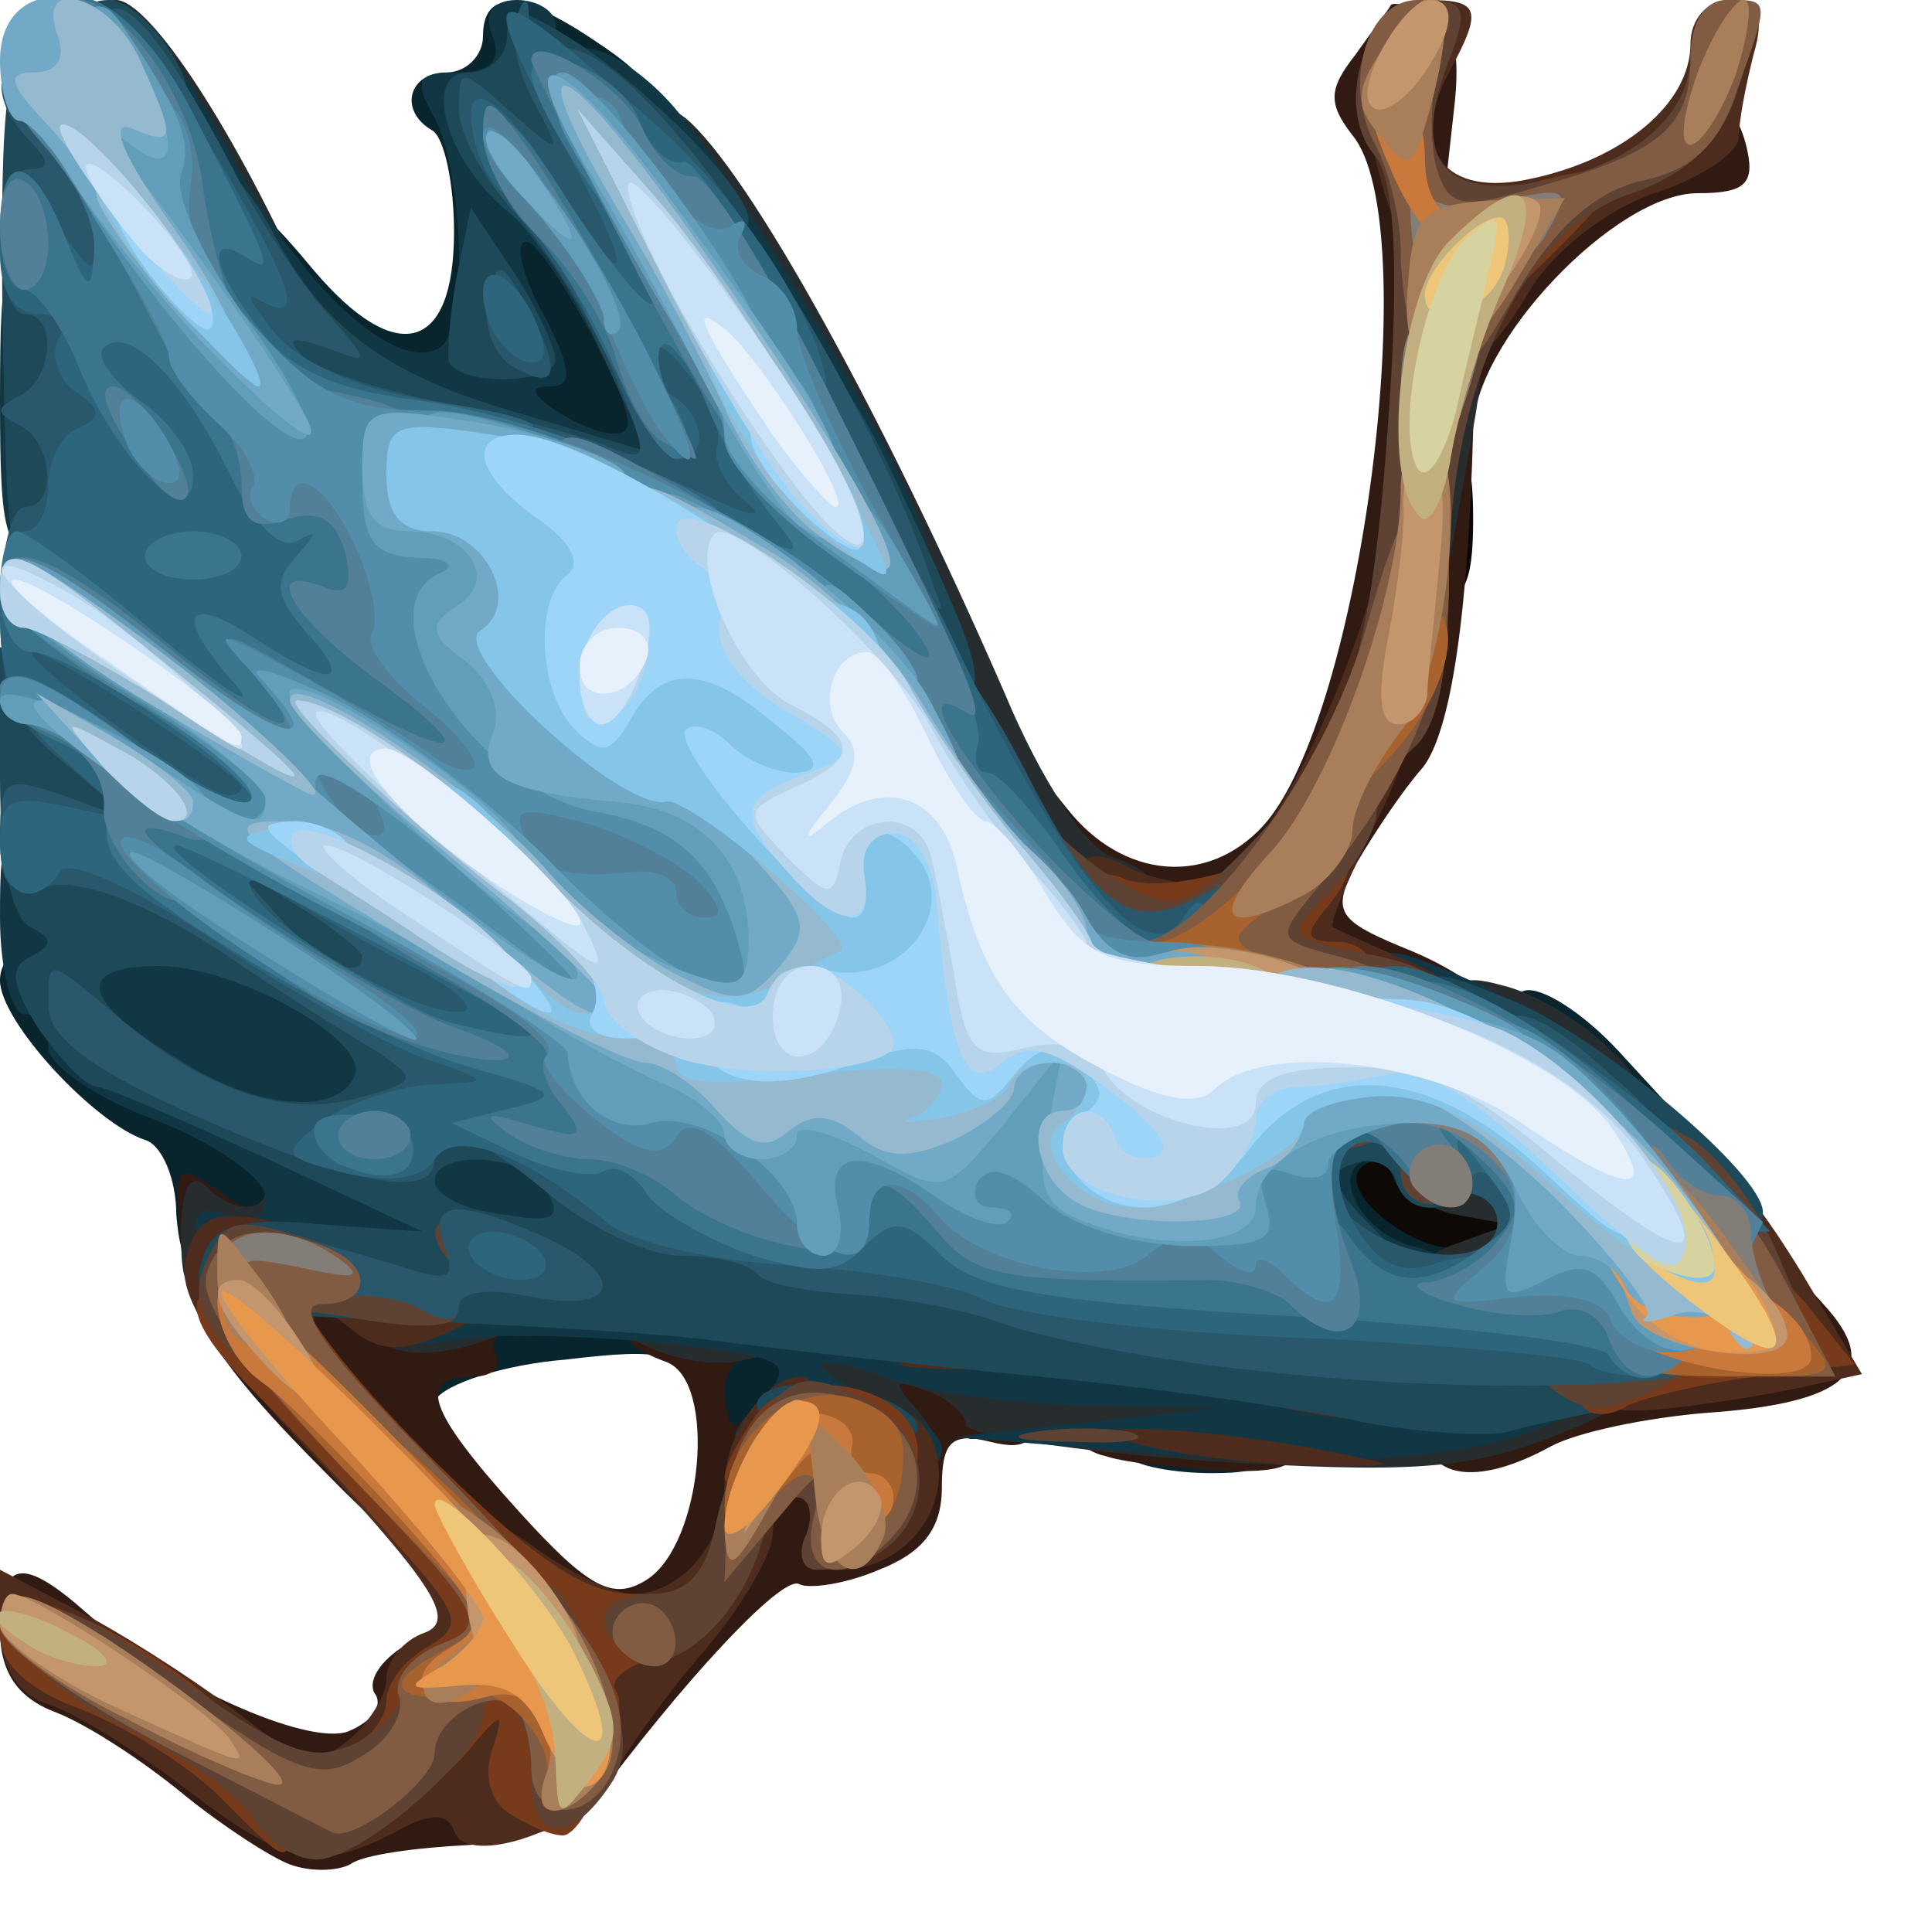 <?xml version="1.0" encoding="utf-8"?>
<!DOCTYPE svg PUBLIC "-//W3C//DTD SVG 1.0//EN" "http://www.w3.org/TR/2001/REC-SVG-20010904/DTD/svg10.dtd">
<svg version="1.0" xmlns="http://www.w3.org/2000/svg" width="40px" height="40px" viewBox="0 0 40 40" preserveAspectRatio="xMidYMid meet">
 <g fill="#0e0907">
  <path d="M14.50 29.80 c0 -0.70 -0.20 -1.40 -0.50 -1.55 -0.25 -0.15 -0.50 -0.65 -0.50 -1.05 0 -0.50 0.60 -0.70 2.05 -0.70 l2 0 -0.15 2.15 c-0.15 1.90 -0.30 2.10 -1.50 2.25 -1.20 0.15 -1.40 0 -1.40 -1.10z"/>
  <path d="M27.40 26.95 c-0.60 -0.35 -0.90 -1.15 -0.90 -2.45 0 -2 0 -2 2 -2 1.10 0 2 0.25 2 0.50 0 0.30 0.45 0.50 1.05 0.50 0.85 0 1 0.25 0.85 1.90 -0.15 1.80 -0.25 1.85 -2.15 1.95 -1.10 0.10 -2.40 -0.10 -2.85 -0.40z"/>
  <path d="M28.50 10.75 c0 -1.40 0.20 -1.75 1 -1.75 0.80 0 1 0.35 1 1.75 0 1.40 -0.20 1.75 -1 1.75 -0.80 0 -1 -0.35 -1 -1.75z"/>
 </g>
 <g fill="#08242d">
  <path d="M15.95 30.15 c-0.85 -0.15 -1.45 -0.60 -1.60 -1.25 -0.25 -0.90 -0.55 -1 -2.65 -0.75 -1.25 0.10 -2.50 0.50 -2.70 0.85 -0.20 0.35 -0.55 -0.65 -0.70 -2.20 -0.35 -2.80 -1.30 -3.90 -1.30 -1.55 0 1.10 -0.20 1.25 -1.60 1.25 -1.45 0 -1.65 -0.20 -1.75 -1.35 0 -0.75 -0.30 -1.45 -0.65 -1.55 -1.05 -0.35 -3 -2.45 -3 -3.30 0 -0.50 0.45 -0.80 1.25 -0.80 0.75 0 1.25 0.30 1.25 0.70 0 0.40 0.35 0.80 0.75 1 0.40 0.15 0.75 0.05 0.75 -0.20 0 -0.30 0.90 -0.50 2 -0.50 1.65 0 2 0.15 2 0.95 0 0.80 0.40 1 2.15 1.15 1.95 0.15 2.10 0.25 2.25 1.75 0.15 1.50 0.30 1.60 2.50 1.90 5.70 0.70 5.60 0.65 5.60 2.30 0 0.90 -0.20 1.40 -0.50 1.20 -0.25 -0.15 -0.50 -0.05 -0.50 0.20 0 0.55 -1 0.60 -3.55 0.20z"/>
  <path d="M23.35 30.15 c-0.20 -0.15 -0.35 -0.85 -0.35 -1.50 0 -1 0.25 -1.15 1.75 -1.15 1.60 0 1.75 0.10 1.75 1.50 0 1.30 -0.20 1.50 -1.40 1.50 -0.80 0 -1.60 -0.15 -1.75 -0.35z"/>
  <path d="M27.15 27.15 c-0.35 -0.10 -0.65 -1 -0.65 -1.95 0 -1.55 0.15 -1.70 1.45 -1.70 1.75 0 3.05 0.45 3.05 1.05 0 0.70 -1.90 0.55 -2.15 -0.15 -0.10 -0.35 -0.40 -0.45 -0.65 -0.25 -0.60 0.55 1.30 1.95 2.15 1.65 0.40 -0.15 0.65 0.10 0.65 0.70 0 0.80 -0.35 1 -1.60 0.95 -0.90 0 -1.95 -0.15 -2.25 -0.30z"/>
  <path d="M31 21.75 c0 -0.70 0.30 -1.25 0.65 -1.25 0.40 0 1.20 0.55 1.85 1.25 l1.15 1.25 -1.80 0 c-1.65 0 -1.85 -0.15 -1.85 -1.25z"/>
  <path d="M9.80 9.75 c-0.40 -0.40 -1.20 -0.75 -1.75 -0.75 -0.60 0 -1.05 -0.20 -1.05 -0.45 0 -0.25 -0.50 -0.55 -1.10 -0.65 -0.95 -0.10 -1.20 -0.50 -1.30 -2 -0.20 -2.30 0.20 -2.35 1.90 -0.30 1.70 2 2.90 1.70 2.90 -0.80 0 -1 -0.20 -1.95 -0.45 -2.10 -0.70 -0.40 -0.50 -1.20 0.30 -1.20 0.40 0 0.75 -0.35 0.75 -0.75 0 -0.95 0.75 -0.95 2.25 0.05 1.60 1.05 1.55 1.40 -0.10 2.05 -1.20 0.45 -1.25 0.55 -0.35 0.60 1.25 0.05 2.70 2.90 2.70 5.30 0 1.70 -0.05 1.75 -1.95 1.75 -1.10 0 -2.30 -0.35 -2.75 -0.75z"/>
 </g>
 <g fill="#301a12">
  <path d="M6 38.60 c-0.40 -0.15 -1.40 -0.80 -2.20 -1.45 -0.85 -0.70 -2 -1.45 -2.65 -1.70 -0.80 -0.30 -1.15 -0.85 -1.15 -1.70 0 -1.45 0.45 -1.55 1.80 -0.35 1.65 1.45 4.55 2.75 5.40 2.45 0.50 -0.20 0.75 -0.55 0.55 -0.80 -0.15 -0.30 0.20 -0.75 0.75 -1.05 0.85 -0.45 1 -0.40 1 0.65 0 0.80 0.35 1.30 0.95 1.50 0.75 0.20 1 -0.10 1.15 -1.20 0.20 -1.20 0.05 -1.45 -0.85 -1.45 -0.60 0 -2.25 -1.20 -3.95 -2.95 -2.35 -2.35 -2.95 -3.35 -3.05 -4.75 -0.15 -1.75 -0.15 -1.80 0.90 -1.05 0.60 0.40 1.70 0.75 2.45 0.75 0.75 0 1.50 0.25 1.65 0.50 0.15 0.30 0.95 0.50 1.80 0.50 0.80 0 1.45 0.25 1.45 0.50 0 0.30 -0.45 0.50 -1.05 0.50 -0.55 0 -0.85 0.25 -0.70 0.50 0.15 0.30 -0.05 0.50 -0.45 0.50 -1.20 0 -0.95 0.70 0.95 2.80 1.45 1.60 1.95 1.85 2.65 1.40 1.15 -0.75 1.45 -4.10 0.40 -4.50 -1.65 -0.60 -0.70 -1.20 1.90 -1.20 4.45 0 5.80 0.45 5.80 1.85 0 1 -0.20 1.20 -1 1 -0.80 -0.20 -1 0 -1 0.95 0 0.85 -0.40 1.35 -1.30 1.70 -0.70 0.30 -1.45 0.40 -1.65 0.30 -0.30 -0.20 -2.05 1.60 -3.95 4.10 -0.65 0.85 -1.45 1.20 -2.90 1.30 -1.05 0.05 -2.20 0.20 -2.45 0.40 -0.30 0.15 -0.85 0.15 -1.25 0z m10 -9.85 c0.50 -0.60 0.50 -0.75 -0.20 -0.75 -0.45 0 -0.80 0.35 -0.80 0.75 0 0.40 0.10 0.75 0.20 0.75 0.10 0 0.45 -0.35 0.80 -0.75z"/>
  <path d="M22.90 30.15 c-0.50 -0.10 -0.90 -0.55 -0.90 -0.95 0 -0.50 0.65 -0.70 2.50 -0.70 2.15 0 2.50 0.15 2.50 1 0 0.80 -0.30 1 -1.60 0.95 -0.90 -0.05 -2.05 -0.15 -2.50 -0.30z"/>
  <path d="M29.50 29.55 c0 -1.10 2.25 -2.05 4.80 -2.05 0.95 0 1.85 -0.30 2.10 -0.75 0.35 -0.70 0.55 -0.65 1.35 0.25 1.25 1.35 0.50 2.05 -2.40 2.25 -1.25 0.10 -2.70 0.40 -3.25 0.70 -1.55 0.85 -2.60 0.65 -2.60 -0.40z"/>
  <path d="M4 23.50 c-0.60 -0.40 -0.55 -0.50 0.40 -0.50 0.60 0 1.10 0.25 1.10 0.50 0 0.65 -0.55 0.65 -1.50 0z"/>
  <path d="M26.90 21.15 c-0.50 -0.10 -0.90 -0.45 -0.90 -0.70 0 -0.25 -0.80 -0.45 -1.75 -0.45 -0.95 0 -1.75 -0.20 -1.75 -0.50 0 -0.25 -0.45 -0.50 -1 -0.50 -0.80 0 -1 -0.35 -1 -1.75 0 -2.10 0.30 -2.15 1.60 -0.50 1.15 1.45 2.90 1.60 4.05 0.35 2.05 -2.25 3.35 -12.50 1.85 -14.30 -0.50 -0.65 -0.50 -0.95 0.05 -1.65 0.35 -0.50 0.70 -0.95 0.75 -1.05 0.05 -0.05 0.40 0 0.80 0.15 0.50 0.20 0.65 0.80 0.50 2.05 l-0.20 1.80 1.65 -0.35 c0.95 -0.20 2.05 -0.65 2.50 -1.05 1.10 -0.95 1.80 -0.85 2.10 0.30 0.20 0.80 0 1 -1 1 -1.70 0 -4.65 3.10 -4.65 4.90 -0.10 3.75 -0.45 6.25 -1.05 7 -0.40 0.45 -1 1.35 -1.35 1.95 -0.55 1.05 -0.45 1.20 1.15 1.85 0.95 0.40 1.75 1 1.75 1.25 0 0.55 -2.45 0.65 -4.10 0.20z"/>
 </g>
 <g fill="#272d2f">
  <path d="M17.10 30.35 c-2.15 -0.40 -2.20 -0.45 -1.25 -1.45 0.90 -1.05 0.90 -1.05 -0.40 -0.75 -1.35 0.35 -3.50 -0.75 -2.85 -1.45 0.40 -0.40 10.30 0.55 14.20 1.40 1.85 0.40 2.85 0.35 3.50 0 0.90 -0.55 0.90 -0.55 -0.15 -0.60 -0.65 0 -1.15 -0.30 -1.15 -0.70 0 -0.35 0.50 -0.85 1.15 -1.05 l1.10 -0.40 -1.10 -0.20 c-0.75 -0.15 -1.15 -0.60 -1.15 -1.20 0 -0.75 0.35 -0.95 1.75 -0.95 1.75 0 1.75 0 1.75 2.25 0 1.90 0.15 2.25 1 2.25 1.80 0 1.05 1.35 -1.25 2.20 -1.85 0.75 -3.10 0.80 -7.25 0.55 -2.75 -0.20 -5 -0.55 -5 -0.75 0 -0.20 -0.35 -0.55 -0.80 -0.70 -0.70 -0.25 -0.75 -0.20 -0.20 0.40 1 1.25 0.35 1.65 -1.90 1.15z"/>
  <path d="M7.50 27 c0 -0.80 0.35 -1 1.75 -1 1.85 0 2.45 1.10 0.95 1.70 -1.60 0.60 -2.70 0.30 -2.70 -0.70z"/>
  <path d="M3.75 25.55 c0 -0.95 0.20 -1.30 0.50 -1 0.55 0.55 1.25 0.60 1.25 0.05 0 -0.25 -0.75 -0.80 -1.60 -1.25 l-1.65 -0.80 1.50 0 c2.10 0 3.25 1 3.25 2.90 0 1.40 -0.15 1.55 -1.60 1.55 -1.50 0 -1.65 -0.15 -1.65 -1.45z"/>
  <path d="M30 21.30 c0 -1 0.20 -1.15 1.10 -0.90 0.65 0.15 1.55 0.70 2.10 1.20 0.95 0.90 0.95 0.90 -1.10 0.90 -1.90 0 -2.10 -0.10 -2.10 -1.20z"/>
  <path d="M19.05 16 c-0.85 -1.95 -1.55 -3.95 -1.55 -4.50 0 -0.55 -0.20 -1 -0.50 -1 -0.25 0 -0.50 -0.25 -0.50 -0.55 0 -0.30 -0.35 -0.85 -0.75 -1.25 -0.40 -0.45 -0.75 -1.30 -0.75 -2 0 -0.75 -0.30 -1.20 -0.75 -1.20 -0.55 0 -0.75 -0.55 -0.75 -1.80 0 -1.50 0.10 -1.70 0.70 -1.25 1.30 1.10 4.05 6.05 6.60 11.90 0.75 1.80 1.70 3.25 2.25 3.40 1.65 0.55 1.10 1.75 -0.75 1.75 -1.60 0 -1.75 -0.15 -3.25 -3.50z"/>
  <path d="M28.75 10.15 c0.20 -3.05 0.20 -3.15 1.20 -3.15 0.80 0 0.85 0.25 0.50 2.15 -0.20 1.15 -0.40 2.25 -0.45 2.50 0 0.20 -0.30 0.35 -0.70 0.35 -0.45 0 -0.60 -0.60 -0.55 -1.85z"/>
  <path d="M3.80 5.70 c-0.15 -0.45 -0.30 -1.45 -0.30 -2.25 0 -1.10 -0.25 -1.45 -1 -1.45 -0.65 0 -1 -0.35 -1 -1 0 -0.60 0.35 -1 0.90 -1 0.70 0 2.50 2.75 4 6.15 0.10 0.20 -0.40 0.35 -1.05 0.35 -0.70 0 -1.40 -0.35 -1.55 -0.80z"/>
 </g>
 <g fill="#123744">
  <path d="M16.35 30.15 c-1.35 -0.20 -1.40 -0.30 -0.65 -1.10 0.80 -0.85 0.70 -0.95 -2.05 -1.25 -1.60 -0.15 -3.50 -0.20 -4.25 -0.05 -0.80 0.15 -1.40 0.05 -1.40 -0.20 0 -0.25 -0.85 -0.55 -1.85 -0.65 -1.40 -0.10 -1.95 -0.40 -2.05 -1.10 -0.15 -0.70 0 -0.85 0.60 -0.65 0.50 0.20 0.80 0.05 0.80 -0.35 0 -0.40 -1 -1.10 -2.25 -1.60 -1.25 -0.45 -2.25 -1.15 -2.25 -1.50 0 -0.40 -0.20 -0.70 -0.50 -0.70 -0.25 0 -0.50 -0.90 -0.50 -2 0 -1.95 0.05 -2 1.70 -2 1.20 0 1.80 0.25 1.95 0.90 0.20 0.80 0.25 0.80 0.30 0 0.05 -0.65 0.50 -0.90 1.75 -0.90 2.05 0 2.65 0.65 3.10 3.35 0.30 1.95 0.45 2.10 2.15 2.25 1.55 0.15 1.80 0.35 1.95 1.50 0.10 0.95 0.50 1.45 1.25 1.60 2.60 0.55 4.85 0.85 8.75 1.20 3.15 0.25 4.10 0.20 4.10 -0.25 0 -0.35 -0.20 -0.65 -0.50 -0.65 -0.25 0 -0.50 -0.80 -0.50 -1.75 0 -1.65 0.10 -1.75 1.75 -1.75 1.20 0 1.75 0.25 1.75 0.75 0 0.40 0.25 0.75 0.50 0.75 0.30 0 0.50 0.25 0.50 0.50 0 0.30 -0.35 0.50 -0.75 0.50 -0.40 0 -0.75 -0.20 -0.75 -0.50 0 -0.25 -0.20 -0.50 -0.50 -0.50 -1.05 0 -0.45 1.50 0.75 1.80 1.55 0.40 1.65 1.55 0.15 1.85 -0.65 0.10 -0.10 0.25 1.25 0.30 1.30 0 2.35 0.25 2.35 0.50 0 1.40 -3.85 2.10 -9 1.65 l-4.25 -0.35 2.75 -0.30 2.75 -0.30 -2.85 -0.05 c-1.55 -0.05 -3.40 -0.30 -4.10 -0.60 -0.70 -0.25 -1.30 -0.35 -1.30 -0.25 0 0.15 0.55 0.50 1.25 0.75 0.70 0.25 1.25 0.70 1.25 1 0 0.50 -0.55 0.55 -3.15 0.15z"/>
  <path d="M28.50 20.75 c0 -1.20 0.05 -1.25 1.60 -0.60 2.30 0.95 2.40 1.85 0.20 1.85 -1.60 0 -1.80 -0.15 -1.80 -1.25z"/>
  <path d="M13 11.55 c0 -0.20 -1.40 -0.80 -3.10 -1.30 -3.65 -1 -4.40 -1.65 -4.40 -3.70 0 -1.30 -0.20 -1.55 -1.15 -1.55 -1.30 0 -2.35 -1.70 -2.35 -3.80 0 -2 1.10 -1.20 2.80 2.05 1.45 2.70 3.40 4.50 4.30 3.95 0.60 -0.35 0.50 -3.60 -0.10 -4.75 -0.45 -0.80 -0.35 -0.95 0.45 -0.95 0.70 0 0.95 -0.25 0.75 -0.75 -0.20 -0.45 0 -0.75 0.50 -0.75 0.45 0 0.80 0.25 0.80 0.50 0 0.30 0.30 0.50 0.65 0.50 0.40 0 1.15 0.50 1.70 1.10 1.20 1.30 4.40 6.65 5.15 8.60 0.45 1.20 0.35 1.30 -0.75 1.30 -0.85 0 -1.25 -0.35 -1.40 -1.10 l-0.20 -1.15 -0.10 1.15 c-0.05 0.90 -0.35 1.10 -1.80 1.10 -0.95 0 -1.75 -0.20 -1.75 -0.45z m0 -2.80 c0 -0.65 -1.75 -3.75 -2.10 -3.75 -0.25 0 -0.10 0.70 0.35 1.50 0.60 1.15 0.60 1.50 0.15 1.50 -0.45 0 -0.40 0.15 0.10 0.50 0.80 0.50 1.50 0.65 1.50 0.25z m3 -1.25 c0 -0.65 -0.35 -1 -0.95 -1 -0.60 0 -1.05 -0.40 -1.20 -1.10 -0.15 -0.85 -0.25 -0.70 -0.30 0.50 -0.05 1.10 0.15 1.60 0.70 1.60 0.40 0 0.75 0.25 0.75 0.50 0 0.30 0.25 0.50 0.50 0.50 0.30 0 0.50 -0.45 0.50 -1z"/>
  <path d="M0 8.25 c0 -2.90 0.10 -3.25 1 -3.25 0.90 0 1 0.35 1 3.25 0 2.90 -0.10 3.25 -1 3.25 -0.90 0 -1 -0.35 -1 -3.25z"/>
 </g>
 <g fill="#4d2c1d">
  <path d="M3.80 37 c-1.05 -0.80 -2.35 -1.60 -2.90 -1.75 -0.55 -0.20 -0.90 -0.80 -0.90 -1.55 l0 -1.20 1.90 1 c1 0.55 2.45 1.50 3.20 2.10 1.15 0.90 1.50 0.95 2.15 0.40 0.40 -0.35 0.75 -0.90 0.75 -1.25 0 -0.35 0.35 -0.80 0.80 -0.95 0.65 -0.25 0.15 -1 -2.20 -3.55 -2.25 -2.35 -2.95 -3.45 -2.75 -4.20 0.20 -0.80 0.55 -1 1.60 -0.80 0.70 0.15 2.15 0.40 3.20 0.55 2.15 0.40 2.35 1 0.60 1.80 -0.95 0.40 -1.40 0.40 -2 -0.10 -1.15 -0.95 -0.90 0.20 0.25 1.25 0.55 0.50 1 1.45 1 2.10 0 0.60 0.25 1.15 0.50 1.15 0.30 0 0.50 -0.25 0.50 -0.55 0 -0.30 0.65 -0.05 1.45 0.50 0.80 0.60 1.75 1.05 2.15 1.05 1 0 1.90 -1.05 1.90 -2.25 0 -1.05 0.85 -2.25 1.60 -2.25 0.20 0 0.45 0.50 0.45 1.15 0.05 0.85 0.10 0.90 0.30 0.20 0.30 -1.15 1.85 -0.90 2.05 0.30 0.25 1.20 -0.75 2.35 -2 2.35 -0.70 0 -0.90 -0.25 -0.70 -0.75 0.15 -0.40 0.05 -0.75 -0.20 -0.75 -0.30 0 -0.50 0.35 -0.50 0.75 0 0.40 -0.60 1.45 -1.35 2.35 -0.80 0.90 -1.65 2.10 -1.95 2.65 -0.60 1.10 -3.05 1.95 -3.30 1.15 -0.15 -0.40 -0.55 -0.35 -1.25 0.05 -1.60 0.80 -2.20 0.70 -4.35 -0.95z"/>
  <path d="M24 30 c-2.50 -0.55 0.05 -0.55 3 -0.05 2.05 0.40 2.10 0.40 0.50 0.40 -0.95 0 -2.55 -0.15 -3.50 -0.35z"/>
  <path d="M24.75 28.70 l-2.50 -0.70 2.75 0.25 c1.50 0.15 3.15 0.25 3.65 0.25 0.45 0 0.85 0.25 0.85 0.50 0 0.65 -1.65 0.55 -4.75 -0.30z"/>
  <path d="M33 28.15 c0 -0.80 0.30 -1.15 1 -1.15 0.80 0 1 -0.35 1 -1.55 0 -2 0.70 -1.70 2.30 0.90 l1.25 2.10 -1.15 0.25 c-0.65 0.15 -1.90 0.35 -2.75 0.45 -1.45 0.15 -1.65 0.05 -1.65 -1z"/>
  <path d="M18.90 28.15 c0.60 -0.10 1.60 -0.10 2.25 0 0.60 0.10 0.10 0.20 -1.15 0.20 -1.25 0 -1.75 -0.10 -1.10 -0.20z"/>
  <path d="M26.40 21.15 c-0.50 -0.10 -0.90 -0.45 -0.90 -0.70 0 -0.25 -0.65 -0.45 -1.45 -0.45 -2.50 0 -3.05 -0.45 -3.05 -2.45 l0.05 -1.80 0.70 1.25 c0.40 0.70 0.70 1.05 0.75 0.85 0 -0.20 0.45 -0.15 0.95 0.15 0.55 0.25 1.30 0.35 1.70 0.25 0.95 -0.40 2.55 -3.45 3.35 -6.35 0.35 -1.35 0.85 -2.40 1.10 -2.40 0.85 0 0.10 5.20 -1.05 7.40 -0.60 1.20 -1.05 2.25 -0.95 2.30 0.10 0.05 0.75 0.35 1.55 0.70 0.75 0.30 1.35 0.80 1.35 1.10 0 0.50 -2.45 0.60 -4.10 0.15z"/>
  <path d="M30 6.50 c0 -0.55 -0.20 -1 -0.40 -1 -0.65 0 -1.50 -2.85 -1.25 -4.20 0.20 -0.85 0.60 -1.30 1.20 -1.30 1.10 0 1.15 0.20 0.45 1.50 -0.85 1.60 -0.10 2.60 1.70 2.20 1.90 -0.40 3.30 -1.55 3.30 -2.80 0 -0.50 0.35 -0.90 0.80 -0.90 0.60 0 0.75 0.30 0.50 1.15 -0.15 0.60 -0.30 1.35 -0.30 1.70 0 0.30 -0.80 0.85 -1.75 1.15 -1 0.35 -2.10 1.20 -2.60 2.05 -1 1.70 -1.65 1.85 -1.65 0.45z"/>
 </g>
 <g fill="#1e4959">
  <path d="M16.05 29.55 c-1 -0.65 0.15 -1.15 1.70 -0.75 0.70 0.15 1.25 0.50 1.25 0.75 0 0.55 -2.05 0.55 -2.95 0z"/>
  <path d="M28.25 29.45 c-1.10 -0.25 -4.15 -0.70 -6.75 -0.95 -2.60 -0.25 -5.65 -0.60 -6.75 -0.75 -1.10 -0.15 -3.85 -0.30 -6.10 -0.40 -4.40 -0.15 -4.85 -0.30 -4.40 -1.45 0.25 -0.55 0.85 -0.70 2.40 -0.55 l2.10 0.15 -3.20 -1.50 c-1.75 -0.80 -3.35 -1.50 -3.55 -1.50 -0.20 0 -0.75 -0.55 -1.20 -1.20 -0.60 -0.95 -0.60 -1.30 -0.15 -1.50 0.45 -0.25 0.45 -0.35 0 -0.60 -0.40 -0.15 -0.65 -1.35 -0.65 -3.05 l0 -2.75 1.35 0.35 c0.80 0.15 2.20 0.45 3.20 0.60 1.50 0.20 1.90 0.50 2.15 1.55 0.15 0.90 0.85 1.65 1.90 2.15 1.25 0.60 1.70 1.15 1.80 2.35 0.10 0.90 0.35 1.60 0.65 1.60 0.25 0 0.45 0.35 0.45 0.75 0 0.40 0.45 0.75 0.95 0.75 0.55 0 1.10 0.20 1.25 0.45 0.15 0.25 1.70 0.60 3.40 0.80 1.75 0.20 3.75 0.70 4.50 1.05 0.75 0.40 2.05 0.70 2.90 0.70 1.35 0 1.50 -0.15 1.50 -1.45 0 -2.35 0.50 -3.05 2.05 -3.05 1.10 0 1.45 -0.25 1.45 -1 0 -1 0.05 -1 1.90 -0.25 1.80 0.80 5.10 3.55 5.10 4.35 0 0.95 -2.90 0.35 -4 -0.85 -1.40 -1.50 -2 -1.60 -2 -0.25 0 1.05 -1.30 1.40 -1.60 0.45 -0.10 -0.35 -0.50 -0.50 -0.90 -0.35 -0.50 0.15 -0.45 0.45 0.40 1.30 l1.10 1.10 -1.10 0.10 c-0.65 0.05 0.30 0.20 2.10 0.35 2.75 0.25 3.25 0.45 3.25 1.25 0 0.55 -0.35 1 -0.80 1.05 -0.45 0.10 -1.25 0.25 -1.75 0.40 -0.55 0.10 -1.85 0 -2.95 -0.20z m-17 -4.90 c-0.40 -0.65 -2.25 -0.75 -2.25 -0.10 0 0.25 0.50 0.55 1.15 0.65 1.35 0.25 1.55 0.15 1.10 -0.55z m-3.90 -2.30 c0.25 -0.75 -2.50 -2.25 -4.05 -2.25 -1.75 0 -1.65 0.70 0.35 1.90 1.65 1.10 3.40 1.20 3.70 0.35z"/>
  <path d="M17.75 13.50 c-0.25 -0.75 -0.75 -1 -2.05 -1 -0.95 0 -1.70 -0.20 -1.70 -0.45 0 -0.25 -0.65 -0.60 -1.50 -0.80 -0.80 -0.20 -1.50 -0.50 -1.50 -0.75 0 -0.20 -1.35 -0.50 -3 -0.70 -1.65 -0.20 -3.10 -0.55 -3.25 -0.80 -0.15 -0.25 -0.45 -1.60 -0.60 -3 -0.35 -2.85 0.35 -3.35 1.55 -1.10 1.05 1.95 2.35 2.90 5.20 3.70 l2.50 0.75 -0.95 -2.05 c-0.50 -1.15 -1.35 -2.40 -1.85 -2.85 -1.35 -1.05 -1.90 -2.95 -0.90 -2.95 0.45 0 0.80 -0.35 0.80 -0.75 0 -0.65 0.20 -0.65 1.40 0.10 1.60 1.05 3.60 3.10 3.60 3.70 0 0.25 -0.40 0.45 -0.85 0.50 -0.70 0 -0.75 0.10 -0.15 0.30 1 0.40 1.45 1.15 1.55 2.65 0.05 0.85 0.15 0.95 0.30 0.40 0.35 -1.45 0.95 -1.05 2.15 1.45 2.10 4.45 2.10 4.65 0.75 4.65 -0.75 0 -1.30 -0.35 -1.50 -1z"/>
  <path d="M0.05 6.50 c-0.05 -4.55 0.10 -5.50 0.70 -5.50 0.40 0 0.75 -0.20 0.75 -0.50 0 -0.25 0.35 -0.50 0.75 -0.50 0.80 0 2.15 2.10 1.45 2.35 -0.25 0.10 -0.40 1.95 -0.30 4.15 0.10 2.60 0 4 -0.35 4 -0.30 0 -0.55 0.35 -0.55 0.75 0 0.45 -0.45 0.75 -1.20 0.75 -1.15 0 -1.15 -0.05 -1.25 -5.50z"/>
  <path d="M9.30 7.50 c-0.05 -0.15 0 -0.90 0.15 -1.75 l0.30 -1.45 0.90 1.35 c0.45 0.70 0.85 1.55 0.85 1.80 0 0.50 -1.95 0.55 -2.20 0.05z"/>
 </g>
 <g fill="#773a1a">
  <path d="M4.55 37.20 c-0.65 -0.65 -1.95 -1.45 -2.85 -1.80 -1.10 -0.40 -1.70 -0.95 -1.70 -1.55 0 -0.70 0.25 -0.85 1.05 -0.60 2.20 0.70 4.90 3 4.95 4.15 0 1.30 0.05 1.30 -1.45 -0.20z"/>
  <path d="M10.55 37.55 c-0.40 -0.25 -0.55 -0.80 -0.35 -1.35 0.25 -0.80 0.20 -0.80 -0.55 0.10 -0.70 0.80 -1.20 0.95 -2.15 0.70 -1.05 -0.30 -1.15 -0.40 -0.35 -0.75 0.45 -0.20 0.85 -0.65 0.85 -1.05 0 -0.35 0.40 -0.85 0.85 -1.10 0.75 -0.45 0.70 -0.65 -0.65 -2.15 -0.80 -0.95 -2.10 -2.30 -2.85 -3.05 -1.70 -1.70 -1.70 -2.40 0 -2.40 0.70 0 1.15 0.15 0.95 0.35 -0.15 0.20 0.95 1.65 2.55 3.25 2.15 2.15 3.25 2.90 4.25 2.90 1.60 0 1.90 0.95 0.40 1.35 -0.55 0.15 -0.90 0.45 -0.75 0.65 0.35 0.55 -0.60 3 -1.10 3 -0.25 0 -0.70 -0.20 -1.10 -0.45z"/>
  <path d="M15 30.60 c0 -0.25 0.30 -0.80 0.65 -1.30 0.85 -1.15 3.35 -0.60 3.35 0.75 0 0.75 -0.35 0.95 -2 0.95 -1.10 0 -2 -0.20 -2 -0.40z"/>
  <path d="M32.80 29.15 c-0.15 -0.15 -0.30 -0.75 -0.30 -1.25 0 -0.70 0.40 -0.90 1.70 -0.90 0.95 0 1.80 -0.30 1.95 -0.60 0.15 -0.45 0.55 -0.20 1.25 0.60 l1 1.25 -2.05 0.25 c-1.15 0.15 -2.35 0.45 -2.65 0.60 -0.30 0.20 -0.70 0.25 -0.90 0.05z"/>
  <path d="M23.90 20.65 c-1.10 -0.15 -1.40 -0.50 -1.40 -1.50 0 -0.95 0.20 -1.20 0.80 -0.95 0.45 0.20 1.60 0.05 2.50 -0.30 1.90 -0.65 2.65 -0.30 1.70 0.85 -0.50 0.60 -0.50 0.75 0.20 0.75 0.45 0 0.80 0.35 0.80 0.75 0 0.75 -1.45 0.90 -4.60 0.40z"/>
  <path d="M30.50 5.30 c0 -0.80 0.35 -1.30 1.15 -1.50 2.10 -0.55 2.25 -0.30 0.75 1.20 -1.80 1.80 -1.90 1.85 -1.90 0.30z"/>
 </g>
 <g fill="#5e4334">
  <path d="M5.20 37.60 c-0.30 -0.50 -1.50 -1.30 -2.65 -1.85 -1.20 -0.60 -2.05 -1.35 -2.05 -1.85 0 -1.10 1 -0.75 3.80 1.25 1.75 1.20 2.25 1.35 3.15 0.90 0.55 -0.35 1 -0.85 0.90 -1.20 -0.05 -0.35 0.50 -0.65 1.25 -0.75 0.75 -0.10 1.40 -0.55 1.55 -1 0.10 -0.60 0.45 -0.30 1.10 1.05 0.70 1.40 0.80 2.10 0.45 2.70 -0.85 1.35 -1.70 1.35 -1.70 -0.05 0 -0.65 -0.20 -1.40 -0.50 -1.55 -0.25 -0.15 -0.50 -0.05 -0.50 0.25 0 0.80 -2.50 3 -3.45 3 -0.45 0 -1.05 -0.40 -1.35 -0.90z"/>
  <path d="M12.85 34.15 c-0.65 -0.60 -0.35 -1.15 0.65 -1.15 0.70 0 1.10 -0.40 1.30 -1.35 0.15 -0.80 0.60 -1.85 1 -2.35 0.60 -0.80 0.90 -0.90 1.95 -0.40 2.10 0.95 1.50 3.60 -0.85 3.60 -0.30 0 -0.40 -0.35 -0.20 -0.75 0.15 -0.40 0.05 -0.75 -0.20 -0.75 -0.25 0 -0.60 0.45 -0.75 1 -0.55 1.80 -2.15 2.95 -2.90 2.15z"/>
  <path d="M21.40 29.65 c0.60 -0.10 1.50 -0.10 2 0 0.45 0.15 -0.05 0.25 -1.15 0.20 -1.10 0 -1.50 -0.10 -0.85 -0.20z"/>
  <path d="M32.20 28.80 c-1.20 -0.90 -0.45 -1.80 1.45 -1.80 1.20 0 1.40 -0.15 0.95 -0.60 -0.35 -0.35 -0.60 -1.25 -0.60 -2 0 -1.30 0.10 -1.35 1.05 -0.80 0.55 0.35 1.35 1.40 1.75 2.35 0.90 2.10 0.90 2.05 -0.15 2.05 -0.50 0 -1.50 0.30 -2.25 0.70 -1.10 0.55 -1.50 0.60 -2.20 0.10z"/>
  <path d="M4.80 28 c-0.70 -0.75 -0.85 -1.25 -0.50 -1.95 0.45 -0.90 0.55 -0.90 2.85 -0.15 2.80 0.90 3.15 1.85 0.55 1.45 -1.80 -0.30 -1.80 -0.30 -0.95 0.65 0.85 0.95 0.85 1 -0.05 0.95 -0.50 0 -1.40 -0.45 -1.90 -0.95z"/>
  <path d="M9.35 26.15 c-0.60 -0.60 -0.35 -1.10 0.40 -0.85 0.40 0.20 0.75 0.50 0.75 0.75 0 0.55 -0.70 0.60 -1.15 0.10z"/>
  <path d="M27.50 25.70 c0 -0.60 0.15 -0.70 0.65 -0.30 0.30 0.25 1.15 0.60 1.85 0.75 0.90 0.15 0.75 0.25 -0.60 0.30 -1.45 0.05 -1.90 -0.15 -1.90 -0.75z"/>
  <path d="M29 24.25 c0 -0.55 -0.25 -0.75 -0.75 -0.55 -0.40 0.15 -0.75 0.05 -0.75 -0.20 0 -0.30 0.80 -0.50 1.80 -0.50 1.40 0 1.75 0.15 1.60 0.85 -0.20 1.20 -1.90 1.50 -1.90 0.40z"/>
  <path d="M26 21.05 c0 -0.30 -1.05 -0.55 -2.35 -0.65 l-2.40 -0.15 -0.15 -2 c-0.10 -1.70 0 -1.90 0.55 -1.25 0.35 0.40 1.10 1.05 1.70 1.35 0.95 0.55 1.30 0.45 2.75 -1.10 1.85 -2 2.35 -3.75 2.70 -9.40 0.15 -2.60 0.05 -4.20 -0.35 -4.65 -0.85 -1 -0.15 -3.20 1.05 -3.20 0.85 0 0.90 0.20 0.50 1.25 -0.80 2.05 -0.15 2.90 1.95 2.50 1.80 -0.30 3.05 -1.35 3.05 -2.60 0 -0.35 0.35 -0.65 0.70 -0.65 0.60 0 0.65 0.30 0.25 1.45 -0.35 1.05 -1.05 1.65 -2.15 2.05 -2.25 0.70 -3.80 4 -3.80 7.95 0 2 -0.25 3.15 -0.75 3.55 -0.40 0.35 -0.75 0.95 -0.75 1.30 0 0.40 -0.45 1.15 -0.95 1.65 -0.95 0.95 -0.95 0.95 0.75 1.30 2.50 0.45 2.25 1.75 -0.30 1.75 -1.10 0 -2 -0.20 -2 -0.45z"/>
 </g>
 <g fill="#29576b">
  <path d="M25.75 28.35 c-1.90 -0.20 -4.15 -0.65 -5 -0.95 -0.80 -0.30 -2.20 -0.55 -3.10 -0.60 -0.85 -0.05 -1.75 -0.20 -1.95 -0.40 -0.20 -0.25 -0.90 -0.40 -1.60 -0.40 -0.65 0 -1.85 -0.55 -2.70 -1.25 -1.55 -1.30 -2.40 -1.60 -2.40 -0.75 0 0.85 -1.65 0.55 -4.85 -0.85 -2.25 -1 -3.15 -1.65 -3.15 -2.35 0 -0.95 0 -0.95 1.15 0 1.90 1.70 3.65 2.35 5.20 1.95 1.30 -0.35 1.30 -0.40 0.50 -0.95 -0.50 -0.30 -2.05 -1.25 -3.35 -2.15 -1.55 -1 -2.85 -1.45 -3.50 -1.30 -0.80 0.20 -1 0.05 -1 -1.05 0 -1.20 0.10 -1.25 1.40 -0.80 l1.35 0.50 -1.35 -1.15 c-1.15 -0.90 -1.40 -1.55 -1.40 -3.25 0 -1.15 0.25 -2.10 0.50 -2.10 0.70 0 0.60 -1.35 -0.10 -1.70 -0.50 -0.25 -0.50 -0.35 0 -0.60 0.70 -0.35 0.80 -1.70 0.10 -1.70 -0.25 0 -0.50 -0.65 -0.50 -1.50 0 -0.85 0.25 -1.50 0.60 -1.50 0.45 0 0.45 -0.15 0 -0.60 -0.90 -0.90 -0.70 -1.90 0.35 -1.90 0.55 0 1.05 -0.30 1.20 -0.60 0.30 -0.75 1.25 0.40 2.65 3.05 0.50 1 1.35 2.30 1.90 2.95 1 1.15 1 1.15 0.05 0.80 -0.70 -0.25 -0.85 -0.20 -0.50 0.15 0.30 0.30 1.65 0.75 3 1 1.40 0.30 2.90 0.70 3.35 0.90 0.85 0.35 0.85 0.25 0.10 -1.55 -0.45 -1.10 -1.35 -2.50 -2 -3.25 -0.65 -0.70 -1.20 -1.65 -1.20 -2.20 0 -0.85 0.05 -0.85 1.05 0.05 1.10 0.95 1.10 0.95 0.50 -0.20 -0.35 -0.65 -0.50 -1.40 -0.35 -1.75 0.15 -0.45 0.25 -0.45 0.25 0.05 0.05 0.30 0.35 0.60 0.75 0.60 1.55 0 5.55 5.65 7.35 10.35 l0.45 1.25 -2.35 -0.30 c-4.55 -0.65 -5.15 -0.85 -5.15 -1.80 0 -0.85 -0.30 -0.90 -2.50 -0.65 -1.70 0.20 -2.50 0.10 -2.50 -0.30 0 -0.30 -0.35 -0.55 -0.75 -0.55 -0.40 0 -0.75 0.35 -0.75 0.75 0 0.40 -0.25 0.75 -0.60 0.75 -0.30 0 -0.20 0.35 0.25 0.90 0.55 0.60 0.85 1.80 0.85 3.25 0 2 0.15 2.35 1 2.35 0.55 0 1 0.35 1 0.75 0 0.40 0.45 0.75 0.95 0.75 2 0 2.55 0.55 2.55 2.55 0 1.55 0.20 1.95 0.95 1.95 0.50 0 1.20 0.35 1.55 0.75 0.40 0.50 1.55 0.75 3.45 0.75 1.55 0.05 3.35 0.35 4.05 0.75 1.80 1.05 5.50 1 5.50 -0.10 0 -0.75 0.05 -0.75 0.90 0 1.15 1.05 3.10 1.10 3.10 0.15 0 -0.40 -0.40 -0.65 -0.85 -0.60 -0.60 0 -0.95 -0.35 -1.05 -1.05 -0.15 -0.90 0.10 -1.15 0.85 -1.15 0.60 0 1.05 -0.30 1.05 -0.75 0 -1.10 0.75 -0.95 2.35 0.50 1.10 0.95 1.20 1.20 0.55 1.25 -1.35 0 -1.25 2.80 0.10 3.15 1.10 0.30 1.40 1.80 0.40 1.90 -2.40 0.25 -5.65 0.15 -8.65 -0.20z m-18.25 -8.55 c0 -0.10 -0.60 -0.60 -1.35 -1.05 l-1.40 -0.90 0.95 1.05 c0.85 1 1.80 1.45 1.80 0.90z"/>
  <path d="M5.90 27.80 c-0.50 -0.35 -0.90 -1.05 -0.90 -1.55 0 -0.90 0.45 -0.90 3.40 0 0.90 0.30 1.05 0.20 0.80 -0.45 -0.35 -0.95 0.25 -1 2.05 -0.20 1.75 0.80 1.60 1.60 -0.25 1.25 -0.90 -0.20 -1.50 -0.10 -1.50 0.20 0 0.30 -0.30 0.35 -0.80 0.05 -0.45 -0.25 -1.25 -0.35 -1.80 -0.20 -0.70 0.15 -0.80 0.35 -0.35 0.90 0.70 0.85 0.45 0.85 -0.65 0z"/>
  <path d="M22 20 c0 -0.65 -0.35 -1 -0.90 -1 -1.10 0 -2.10 -1.95 -2.10 -4 0 -2.20 0.80 -1.80 2.25 1 1.45 2.85 2.20 3.35 3.70 2.50 0.95 -0.50 1.05 -0.40 1.05 1 0 1.40 -0.10 1.50 -2 1.50 -1.65 0 -2 -0.15 -2 -1z"/>
  <path d="M10.55 7.55 c-0.35 -0.25 -0.55 -0.85 -0.45 -1.35 0.20 -0.85 0.25 -0.85 0.85 0.20 0.70 1.35 0.60 1.75 -0.40 1.15z"/>
 </g>
 <g fill="#2d657d">
  <path d="M32.90 28.25 c-0.15 -0.15 -2.80 -0.40 -5.90 -0.55 -3.10 -0.10 -6.10 -0.50 -6.65 -0.80 -0.55 -0.30 -2.35 -0.60 -4 -0.70 -1.65 -0.10 -3.35 -0.50 -3.80 -0.90 -1.65 -1.40 -3.15 -1.95 -3.55 -1.30 -0.25 0.40 -0.90 0.50 -1.80 0.30 -1.40 -0.35 -1.40 -0.40 -0.50 -1.10 0.55 -0.40 1.55 -0.70 2.25 -0.75 1.25 -0.05 1.25 -0.05 -0.20 -0.55 -0.80 -0.30 -2.80 -1.40 -4.35 -2.45 -1.60 -1.05 -3 -1.70 -3.15 -1.40 -0.55 0.80 -1.25 0.50 -1.25 -0.60 0 -0.90 0.20 -1 1.40 -0.75 l1.35 0.30 -1.35 -1.20 c-1.05 -0.90 -1.40 -1.70 -1.40 -3.05 0 -0.95 0.25 -1.75 0.50 -1.75 0.30 0 0.50 -0.45 0.50 -0.95 0 -0.55 0.30 -1.10 0.65 -1.20 0.45 -0.20 0.45 -0.40 -0.10 -0.75 -0.35 -0.25 -0.50 -0.75 -0.35 -1.05 0.20 -0.30 0 -0.55 -0.40 -0.55 -0.50 0 -0.80 -0.45 -0.80 -1.25 0 -1.45 0.40 -1.60 1.30 -0.40 0.65 0.85 0.65 0.85 0.70 0.05 0 -0.50 0.25 -0.90 0.50 -0.90 0.30 0 0.50 -0.45 0.50 -1 0 -1.55 0.70 -1.20 1.90 0.95 1.25 2.20 1.35 2.75 0.45 2.25 -0.30 -0.20 -0.15 0.10 0.35 0.70 0.60 0.70 1.85 1.20 3.50 1.45 1.40 0.20 2.15 0.45 1.70 0.55 -0.50 0.10 -0.90 0.40 -0.90 0.65 0 0.25 -0.45 0.45 -1 0.45 -1.15 0 -1.15 0.05 -0.25 4.75 0.35 1.95 0.70 2.85 0.70 2.10 0.05 -1.30 0.20 -1.40 1.95 -1.25 1.70 0.15 1.85 0.30 2 1.85 0.10 0.95 -0.10 1.85 -0.40 2.05 -0.75 0.45 -0.10 3 0.80 3 0.40 0 0.85 0.35 1 0.75 0.25 0.60 0.80 0.70 2.70 0.45 2 -0.25 2.55 -0.15 3.45 0.75 0.70 0.70 1.70 1.05 3.05 1.05 1.95 0 2 -0.05 2 -1.75 0 -1.40 0.20 -1.75 1 -1.75 0.65 0 1 -0.35 1 -1 0 -0.65 0.35 -1 0.90 -1 1.15 0 4.95 2.45 6.55 4.20 l1.20 1.30 -1.80 0 c-1.20 0 -1.95 -0.30 -2.30 -0.85 -0.50 -0.85 -0.50 -0.80 -0.55 0.10 -0.05 0.95 -0.05 0.95 -0.70 0.10 -0.55 -0.70 -0.75 -0.75 -0.95 -0.25 -0.20 0.50 -0.50 0.40 -1.05 -0.30 -1.10 -1.40 -2.15 -0.35 -1.20 1.15 0.45 0.75 0.95 0.95 1.65 0.70 1.10 -0.35 4.15 -0.25 4.85 0.15 0.80 0.50 0.40 2.20 -0.50 2.20 -0.50 0 -1.05 -0.10 -1.20 -0.25z m-24.20 -8.15 c-0.90 -0.45 -2.10 -1.15 -2.70 -1.50 -0.75 -0.45 -1 -0.50 -0.75 -0.10 0.50 0.85 3.35 2.50 4.25 2.45 0.40 0 0.05 -0.40 -0.80 -0.85z m-3.70 -3.80 c0 -0.25 -3.90 -2.80 -4.30 -2.80 -0.45 0 3.45 2.90 3.95 2.95 0.20 0.05 0.35 -0.05 0.35 -0.15z"/>
  <path d="M9.75 26 c-0.15 -0.25 0.05 -0.50 0.45 -0.50 0.40 0 0.90 0.25 1.05 0.50 0.15 0.30 -0.05 0.50 -0.45 0.50 -0.40 0 -0.90 -0.20 -1.05 -0.50z"/>
  <path d="M21.50 19.25 c0 -1.60 -0.10 -1.75 -1.50 -1.75 -1.35 0 -1.50 -0.15 -1.50 -1.50 0 -1 -0.25 -1.50 -0.75 -1.50 -0.40 0 -0.75 -0.20 -0.75 -0.40 0 -0.20 -0.75 -0.65 -1.65 -1 -1.50 -0.55 -3.25 -2.85 -2.65 -3.45 0.10 -0.10 0.95 0.15 1.90 0.60 0.90 0.45 1.30 0.50 0.85 0.15 -0.45 -0.35 -0.70 -0.90 -0.60 -1.15 0.10 -0.30 -0.15 -1 -0.60 -1.50 -0.40 -0.55 -0.75 -0.75 -0.75 -0.40 0 0.30 0.25 0.75 0.50 0.90 0.60 0.40 0.65 1.25 0.05 1.25 -0.25 0 -1.05 -1.25 -1.80 -2.75 -0.70 -1.50 -1.50 -2.75 -1.75 -2.75 -0.20 0 -0.50 -0.45 -0.65 -1 -0.40 -1.55 0.45 -1.15 1.65 0.75 1.55 2.55 1.75 2.15 0.25 -0.60 -2 -3.75 -1.80 -3.80 1.85 -0.55 2.30 2.05 4.15 5.45 3.30 5.95 -0.45 0.30 -0.35 0.50 0.25 0.75 0.50 0.15 1.75 2.15 2.80 4.40 2.25 4.60 3.80 6.45 4.55 5.30 0.35 -0.55 0.50 -0.40 0.50 0.65 0 1.20 -0.15 1.35 -1.75 1.35 -1.65 0 -1.75 -0.10 -1.75 -1.75z"/>
  <path d="M10.15 6.75 c-0.45 -1.25 0.20 -1.45 0.85 -0.30 0.35 0.75 0.35 1.05 0 1.05 -0.30 0 -0.65 -0.35 -0.85 -0.75z"/>
 </g>
 <g fill="#825c42">
  <path d="M3.40 36.15 c-1.90 -1 -3.40 -2.10 -3.40 -2.45 0 -1.10 0.60 -0.85 3.70 1.30 2.45 1.75 2.95 1.90 3.80 1.35 0.55 -0.30 0.90 -0.90 0.75 -1.25 -0.10 -0.35 0.25 -0.80 0.85 -1.05 1.05 -0.40 0.95 -0.60 -2 -3.65 -2.15 -2.25 -3.05 -3.50 -2.80 -4.10 0.30 -0.85 1.10 -1 2.40 -0.50 1.05 0.40 1 1.20 -0.05 1.20 -0.60 0 0.10 1 2.20 3.15 3.45 3.55 4.35 4.95 3.90 6.35 -0.40 1.25 -1.75 1.30 -1.75 0.10 0 -0.50 -0.15 -1.05 -0.30 -1.25 -0.50 -0.45 -1.70 0.20 -1.70 0.95 0 0.55 -1.60 1.80 -2.10 1.65 -0.10 -0.05 -1.65 -0.85 -3.50 -1.80z"/>
  <path d="M12.75 34.05 c-0.30 -0.55 0.45 -1.15 0.95 -0.70 0.45 0.45 0.35 1.15 -0.15 1.15 -0.30 0 -0.60 -0.20 -0.80 -0.45z"/>
  <path d="M15.05 31.50 c0 -2.05 1.10 -3.10 2.65 -2.50 1.40 0.50 1.70 1.90 0.70 2.90 -1 1 -1.85 0.70 -1.55 -0.50 0.25 -1.10 0.20 -1.10 -0.80 0.10 l-1.05 1.25 0.05 -1.25z"/>
  <path d="M34.85 28.15 c-0.20 -0.15 -0.35 -1.05 -0.35 -2 0 -2.30 1.15 -2.15 2.45 0.35 l1.05 2 -1.40 0 c-0.80 0 -1.60 -0.15 -1.75 -0.35z"/>
  <path d="M23.90 21.15 c-1 -0.25 -1.25 -1.65 -0.30 -1.65 1.25 0 3.90 -3.65 4.70 -6.55 0.95 -3.45 1.70 -3.80 1.70 -0.90 0 2.05 -0.95 4.25 -2.70 6.30 -0.90 1.10 -0.90 1.10 0.40 1.45 2.20 0.55 1.60 1.70 -0.80 1.65 -1.20 -0.05 -2.55 -0.15 -3 -0.30z"/>
  <path d="M29.30 7.20 c-0.15 -0.45 -0.30 -1.35 -0.30 -2 0 -0.70 -0.25 -1.70 -0.55 -2.25 -0.65 -1.25 -0.15 -2.95 0.90 -2.95 0.55 0 0.70 0.30 0.45 1.30 -0.20 0.70 -0.20 1.70 -0.05 2.20 0.25 0.80 0.50 0.85 2.15 0.35 2.50 -0.70 3.10 -1.25 3.10 -2.65 0 -0.75 0.30 -1.20 0.75 -1.20 0.90 0 0.90 -0.05 0.20 1.90 -0.35 1.10 -0.95 1.65 -2 1.85 -0.95 0.25 -1.75 0.95 -2.55 2.30 -1.20 2.10 -1.65 2.35 -2.10 1.15z"/>
 </g>
 <g fill="#a8622d">
  <path d="M11.30 36.85 c0.25 -0.70 -0.85 -1.95 -1.60 -1.80 -1.45 0.25 -1.85 -0.15 -0.75 -0.75 l1.25 -0.70 -2.95 -3.05 c-3.45 -3.60 -2.80 -4.05 1.05 -0.65 3.25 2.80 5.05 5.80 4.15 6.90 -0.75 0.90 -1.50 0.90 -1.15 0.05z"/>
  <path d="M15 31.20 c0 -1.50 1.50 -2.70 2.80 -2.20 0.85 0.35 1 0.75 0.85 1.70 -0.30 1.35 -1.65 1.85 -1.65 0.55 0 -1 -0.50 -0.95 -1.30 0.15 -0.60 0.80 -0.65 0.80 -0.70 -0.20z"/>
  <path d="M33.50 27.50 c0 -0.75 0.35 -1 1.40 -1 0.80 0 1.85 0.45 2.35 1 0.90 1 0.85 1 -1.40 1 -2 0 -2.35 -0.15 -2.35 -1z"/>
  <path d="M23.50 20.25 c0 -0.40 0.25 -0.75 0.50 -0.75 0.30 0 1 -0.45 1.60 -1 0.60 -0.55 1.20 -0.85 1.35 -0.70 0.15 0.15 -0.15 0.60 -0.65 1 -0.85 0.60 -0.85 0.70 -0.15 1 1.45 0.55 0.95 1.20 -0.90 1.20 -1.20 0 -1.75 -0.25 -1.75 -0.75z"/>
  <path d="M27.50 16.70 c0 -1.25 1.30 -4.20 1.85 -4.20 1.05 0 0.75 1.75 -0.60 3.20 -0.70 0.75 -1.25 1.20 -1.25 1z"/>
 </g>
 <g fill="#3b748d">
  <path d="M33.30 28.05 c-0.15 -0.25 -3.15 -0.60 -6.60 -0.80 -5.05 -0.30 -6.50 -0.55 -7.20 -1.25 -0.75 -0.75 -1 -0.80 -1.60 -0.20 -0.55 0.60 -1 0.60 -2.45 0.15 -0.90 -0.35 -1.90 -0.90 -2.10 -1.30 -0.25 -0.35 -0.60 -0.55 -0.85 -0.40 -0.25 0.15 -1.05 0 -1.80 -0.35 l-1.35 -0.65 1.20 -0.30 c1.10 -0.25 1 -0.35 -0.80 -0.85 -1.10 -0.30 -3.30 -1.40 -4.90 -2.40 -2.30 -1.40 -2.80 -2 -2.60 -2.75 0.25 -0.70 -0.05 -1.10 -0.95 -1.55 -0.70 -0.30 -1.30 -0.75 -1.30 -1 0 -0.75 0.80 -0.45 2.85 1.05 1.15 0.80 2.20 1.35 2.35 1.20 0.35 -0.40 -3.70 -3.15 -4.55 -3.15 -0.35 0 -0.65 -0.55 -0.65 -1.25 0 -0.70 0.15 -1.25 0.35 -1.25 0.20 0 1.50 0.95 2.85 2.10 1.40 1.15 2.15 1.65 1.70 1.10 -1.30 -1.45 -1.10 -1.95 0.35 -1 1.60 1.05 2.10 1 1.10 -0.10 -0.65 -0.75 -0.70 -1.05 -0.20 -1.60 0.40 -0.45 0.45 -0.55 0 -0.30 -0.35 0.20 -0.90 -0.35 -1.40 -1.40 -0.95 -1.95 -2.10 -3.10 -2.60 -2.60 -0.20 0.15 0.15 0.65 0.75 1.10 0.60 0.40 1.10 1.10 1.10 1.55 0 1.20 -1.50 -0.20 -2.35 -2.20 -0.35 -0.90 -0.90 -1.65 -1.15 -1.65 -0.30 0 -0.50 -0.55 -0.50 -1.25 0 -1.65 0.65 -1.60 1.35 0.15 0.45 1.15 0.55 1.20 0.60 0.30 0.05 -0.55 -0.40 -1.50 -0.95 -2.10 -0.60 -0.60 -0.80 -1.10 -0.50 -1.10 0.25 0 0.50 -0.45 0.50 -1 0 -1.90 1.75 -1.10 3 1.35 1.70 3.30 1.70 3.35 1.05 2.95 -0.80 -0.50 -0.65 0.30 0.35 1.55 0.60 0.80 1.60 1.25 3.35 1.45 2.40 0.35 6.25 1.90 6.25 2.50 0 0.35 -4.55 -0.15 -5.70 -0.60 -1.05 -0.40 -0.35 2.25 0.75 2.95 0.55 0.35 0.95 1 0.95 1.45 0 0.65 0.40 0.90 1.30 0.90 1.30 0 1.35 0 1 2.90 -0.15 1.55 -0.10 3.15 0.15 3.55 0.30 0.45 1.65 0.80 3.65 0.95 2.15 0.15 3.35 0.50 3.75 1.05 0.40 0.65 1.25 0.80 3.45 0.70 2.40 -0.05 3 0.10 3.60 0.90 0.75 1.10 1.55 1.20 2.75 0.30 0.80 -0.55 0.80 -0.70 0.10 -1.60 -0.60 -0.80 -0.70 -0.85 -0.45 -0.10 0.40 1.15 -0.40 1.10 -1.45 -0.15 -0.95 -1.10 -1.15 -2.50 -0.35 -2.50 0.30 0 0.50 -0.35 0.50 -0.70 0 -1.15 2.40 -0.10 4.65 1.95 1.85 1.70 1.90 1.75 0.65 1.75 -1.55 0 -1.75 0.75 -0.30 1.15 0.70 0.15 1 0.70 1 1.55 0 1.25 -1.10 1.80 -1.70 0.85z m-22.35 -6.75 c-0.45 -0.40 -6.95 -3.80 -7.30 -3.80 -0.65 0 4.55 3.35 5.60 3.65 1.35 0.35 1.95 0.40 1.70 0.15z"/>
  <path d="M7.15 24.15 c-0.35 -0.10 -0.65 -0.45 -0.65 -0.75 0 -0.60 2.05 -0.30 2.05 0.35 0.05 0.60 -0.55 0.75 -1.40 0.40z"/>
  <path d="M20.25 19.15 c-0.55 -0.70 -1.30 -1.60 -1.60 -1.95 -0.35 -0.35 -0.65 -0.80 -0.65 -1.05 0 -0.20 -0.70 -1.10 -1.50 -2 -1.65 -1.80 -2.05 -3.45 -0.65 -2.95 0.75 0.30 0.75 0.25 0.10 -0.55 -0.40 -0.50 -1.05 -1.55 -1.35 -2.35 -0.35 -0.80 -0.75 -1.30 -0.90 -1.15 -0.15 0.15 -0.05 0.75 0.30 1.30 0.35 0.70 0.35 1.05 0 1.05 -0.25 0 -0.85 -0.85 -1.25 -1.85 -0.45 -1.05 -1.25 -2.40 -1.80 -2.95 -0.60 -0.60 -0.95 -1.50 -0.85 -2 0.10 -0.65 0.60 -0.25 1.75 1.60 0.90 1.35 1.65 2.20 1.65 1.95 0 -0.30 -0.55 -1.35 -1.25 -2.35 -0.70 -1 -1.25 -2.05 -1.25 -2.35 0 -0.80 1.95 0 2.25 1 0.20 0.50 0.60 0.90 0.90 0.80 0.70 -0.10 6.45 11.15 6.10 12.05 -0.10 0.30 -0.05 0.60 0.20 0.60 0.25 0 0.95 0.80 1.60 1.75 0.65 0.95 1.50 1.75 1.85 1.75 0.30 0 0.60 0.25 0.60 0.50 0 0.30 -0.75 0.50 -1.65 0.50 -1.15 0 -1.90 -0.35 -2.60 -1.35z"/>
  <path d="M3 11.50 c0 -0.25 0.45 -0.50 1 -0.50 0.55 0 1 0.25 1 0.50 0 0.30 -0.45 0.50 -1 0.50 -0.55 0 -1 -0.20 -1 -0.50z"/>
 </g>
 <g fill="#518098">
  <path d="M33.30 27.70 c-0.15 -0.45 -0.60 -0.70 -1 -0.55 -0.40 0.15 -1.35 0.10 -2.15 -0.15 -0.75 -0.20 -1.05 -0.45 -0.60 -0.45 0.45 -0.05 1.10 -0.40 1.45 -0.85 0.55 -0.65 0.50 -0.95 -0.50 -1.85 -0.70 -0.60 -0.90 -0.70 -0.50 -0.20 0.35 0.45 0.50 1.05 0.30 1.25 -0.20 0.20 -0.65 -0.05 -1 -0.55 -1.40 -1.90 -2.30 -0.65 -1.30 1.85 0.50 1.35 -0.25 1.85 -1.30 0.80 -0.25 -0.25 -1.05 -0.50 -1.70 -0.50 -4.25 0.05 -4.80 -0.05 -5.60 -1 -1 -1.20 -1.40 -1.25 -1.40 -0.20 0 0.65 -0.35 0.75 -1.60 0.50 -0.85 -0.15 -1.95 -0.65 -2.40 -1.05 -0.45 -0.40 -1.25 -0.75 -1.80 -0.75 -0.50 0 -1.30 -0.25 -1.70 -0.55 -0.55 -0.40 -0.45 -0.45 0.50 -0.15 1.05 0.30 1.15 0.25 0.65 -0.40 -0.35 -0.40 -0.50 -0.85 -0.35 -1.05 0.15 -0.15 -0.80 -0.90 -2.15 -1.65 -2.80 -1.60 -4.30 -3 -3.90 -3.65 0.15 -0.25 -1 -1.20 -2.50 -2.05 -1.50 -0.85 -2.75 -1.90 -2.75 -2.30 0 -1.15 1 -0.80 3.30 1.05 2.40 2 3.35 2.30 1.90 0.65 -0.85 -0.95 -0.70 -0.95 1.45 0.30 2.90 1.65 3.45 1.55 1.05 -0.20 -1.70 -1.25 -2.30 -2.35 -1 -1.85 0.50 0.20 0.60 0 0.45 -0.70 -0.20 -0.70 -0.55 -0.90 -1.20 -0.70 -0.70 0.25 -0.95 0.05 -0.95 -0.70 0 -0.55 -0.20 -1.10 -0.45 -1.30 -0.30 -0.15 -1 -1.30 -1.60 -2.50 -0.65 -1.25 -1.55 -2.70 -2.05 -3.25 -0.50 -0.55 -0.70 -1 -0.40 -1 0.25 0 0.50 -0.45 0.50 -1 0 -2.50 2.85 0.05 3.20 2.85 0.10 0.80 0.35 1.80 0.55 2.30 0.20 0.50 0.15 0.85 -0.20 0.85 -0.30 0 -0.55 0.25 -0.55 0.55 0 0.25 0.40 0.45 0.90 0.40 0.45 -0.10 1.55 0.05 2.45 0.25 1.35 0.30 1.60 0.65 1.90 2.30 0.35 2.15 2.75 5 4.20 5 0.50 0 1.45 0.45 2.10 0.95 0.95 0.75 1.20 1.50 1.30 3.60 0.05 1.50 0.10 2.85 0.15 3.10 0 0.20 0.85 0.35 1.90 0.35 1.05 0 2.10 0.20 2.35 0.45 0.60 0.55 3.25 0.15 3.25 -0.50 0 -0.25 0.70 -0.45 1.50 -0.45 1.35 0 1.50 -0.15 1.50 -1.50 0 -0.95 0.25 -1.50 0.70 -1.50 1.30 0 4.05 1.50 6.20 3.40 l2.10 1.90 -0.75 1.60 c-0.90 1.75 -1.95 2.10 -2.45 0.80z"/>
  <path d="M7 23.50 c0 -0.25 0.35 -0.50 0.75 -0.50 0.40 0 0.75 0.25 0.75 0.50 0 0.30 -0.35 0.50 -0.75 0.50 -0.40 0 -0.75 -0.20 -0.75 -0.50z"/>
  <path d="M7.65 21.25 c-0.85 -0.35 -2.05 -1.15 -2.60 -1.70 -0.60 -0.60 -1.10 -1 -1.15 -0.95 -0.50 0.35 -1.80 -1.05 -1.75 -1.85 0.05 -0.60 -0.35 -1.20 -1 -1.50 -1.10 -0.45 -1.55 -1.25 -0.75 -1.25 0.70 0 4.10 2.55 4.10 3.05 0 0.30 -0.35 0.45 -0.75 0.25 -0.40 -0.15 -0.75 -0.20 -0.75 -0.10 0 0.40 4.75 3.45 6.35 4.05 1.15 0.40 1.50 0.70 0.90 0.70 -0.55 0 -1.70 -0.30 -2.60 -0.70z"/>
  <path d="M20.70 19.80 c-0.15 -0.65 -0.70 -1.30 -1.25 -1.45 -0.55 -0.15 -0.95 -0.70 -0.95 -1.30 0 -0.60 -0.20 -1.05 -0.50 -1.05 -0.25 0 -0.50 -0.80 -0.50 -1.75 0 -0.95 -0.20 -1.75 -0.50 -1.75 -0.25 0 -0.50 -0.25 -0.50 -0.60 0 -0.30 0.70 0.05 1.55 0.90 0.90 0.80 1.40 1.05 1.10 0.55 -0.25 -0.45 -1.15 -1.35 -2 -2 -1 -0.65 -2.45 -2.80 -3.85 -5.50 -1.25 -2.45 -2.30 -4.50 -2.30 -4.60 0 -0.65 1.90 0.55 2.30 1.40 0.25 0.60 0.75 1.05 1.05 1 0.30 -0.05 1.50 1.85 2.70 4.25 3 6 3.50 7.20 2.95 6.85 -1.05 -0.65 -0.40 0.60 1.40 2.65 1.05 1.15 2.20 2.10 2.50 2.10 0.35 0 0.60 0.35 0.60 0.75 0 0.50 -0.55 0.75 -1.75 0.75 -1.40 0 -1.80 -0.20 -2.05 -1.20z"/>
  <path d="M12.50 11.25 c0 -0.40 -0.20 -0.75 -0.50 -0.75 -0.25 0 -0.50 -0.35 -0.50 -0.75 0 -1 0.25 -0.95 2.55 0.35 2.40 1.35 2.45 1.90 0.20 1.90 -1.20 0 -1.75 -0.25 -1.75 -0.75z"/>
  <path d="M3.15 9.90 c-0.90 -1.20 -1.20 -1.90 -0.80 -1.90 0.50 0 1.80 2 1.50 2.30 -0.10 0.15 -0.45 -0.05 -0.70 -0.40z"/>
  <path d="M13.65 9.10 c-0.30 -0.20 -0.70 -0.95 -0.90 -1.70 -0.20 -0.70 -0.90 -1.80 -1.55 -2.45 -0.65 -0.60 -1.20 -1.60 -1.20 -2.15 0 -0.90 0.15 -0.85 1.05 0.45 1.05 1.55 3.55 6.25 3.35 6.25 -0.10 0 -0.40 -0.20 -0.75 -0.40z"/>
  <path d="M0 4.70 c0 -0.70 0.20 -1.15 0.50 -0.95 0.30 0.15 0.50 0.75 0.50 1.30 0 0.50 -0.20 0.95 -0.50 0.95 -0.25 0 -0.50 -0.60 -0.50 -1.30z"/>
 </g>
 <g fill="#837d78">
  <path d="M4.85 27.65 c-0.20 -0.15 -0.35 -0.75 -0.35 -1.25 0 -1 1.30 -1.20 2.50 -0.35 0.55 0.40 0.40 0.45 -0.75 0.20 -1.20 -0.25 -1.40 -0.20 -0.85 0.30 0.30 0.35 0.60 0.85 0.60 1.05 0 0.50 -0.70 0.55 -1.15 0.05z"/>
  <path d="M34.35 27.15 c-0.20 -0.15 -0.35 -1.10 -0.35 -2.10 0 -1.35 0.15 -1.60 0.50 -1.05 0.25 0.40 0.75 0.75 1.10 0.75 0.35 0 0.65 0.35 0.65 0.75 0 0.40 0.20 1.05 0.40 1.40 0.30 0.40 0.05 0.60 -0.80 0.60 -0.65 0 -1.35 -0.15 -1.50 -0.35z"/>
  <path d="M30.90 26.15 c1.70 -0.70 -0.30 -3.30 -2.20 -2.85 -0.70 0.20 -1.20 0.10 -1.20 -0.25 0 -0.30 0.95 -0.55 2.25 -0.55 l2.25 0 0 2 c0 1.60 -0.20 2 -0.85 1.95 -0.55 0 -0.65 -0.15 -0.25 -0.30z"/>
  <path d="M29.25 24.55 c-0.30 -0.55 0.45 -1.15 0.95 -0.70 0.45 0.45 0.35 1.15 -0.15 1.15 -0.30 0 -0.60 -0.20 -0.80 -0.45z"/>
  <path d="M29 8.25 c0 -1.40 0.20 -1.75 0.95 -1.75 0.85 0 0.90 0.15 0.40 1.75 -0.30 0.95 -0.70 1.75 -0.95 1.75 -0.20 0 -0.40 -0.80 -0.40 -1.75z"/>
  <path d="M29.20 4.35 c-0.05 -0.85 0.05 -1.20 0.15 -0.75 0.15 0.65 0.55 0.80 1.75 0.55 1.45 -0.30 1.45 -0.25 0.85 0.80 -0.40 0.55 -1.15 1.05 -1.70 1.05 -0.80 0 -1 -0.35 -1.05 -1.65z"/>
 </g>
 <g fill="#ca793c">
  <path d="M11.35 35.80 c-0.25 -0.60 -0.70 -0.85 -1.35 -0.65 -1.30 0.35 -1.75 -0.45 -0.65 -1.05 0.75 -0.45 0.65 -0.75 -1.10 -2.70 -1.05 -1.15 -2.35 -2.45 -2.85 -2.80 -0.50 -0.35 -0.90 -1.10 -0.90 -1.65 0 -0.70 1 0.10 3.75 2.90 3.25 3.30 3.80 4.10 3.65 5.40 -0.10 1.20 -0.20 1.35 -0.55 0.55z"/>
  <path d="M15.60 30.50 c0.10 -0.85 0.45 -1.25 1.15 -1.25 0.55 0 0.95 0.30 0.90 0.65 -0.10 0.30 0.10 0.60 0.35 0.60 0.30 0 0.50 0.25 0.50 0.50 0 0.90 -1.50 0.55 -1.50 -0.35 -0.05 -0.80 -0.10 -0.80 -0.80 0.10 -0.75 1 -0.75 0.95 -0.60 -0.25z"/>
  <path d="M33.50 27.45 c-0.40 -0.70 -0.20 -0.90 1 -1.05 1.35 -0.20 3 0.75 3 1.70 0 0.75 -3.60 0.15 -4 -0.65z"/>
  <path d="M28.90 3.75 c-0.65 -1.45 -0.65 -1.75 -0.10 -1.75 0.40 0 0.70 0.50 0.70 1.25 0 0.80 0.30 1.25 0.75 1.25 0.40 0 0.75 0.25 0.75 0.50 0 1.15 -1.35 0.35 -2.10 -1.25z"/>
 </g>
 <g fill="#a87f5a">
  <path d="M11.30 36.75 c0.45 -1.05 -0.75 -2.40 -1.55 -1.75 -0.30 0.25 -0.75 0.35 -0.90 0.15 -0.20 -0.15 0.05 -0.55 0.50 -0.90 0.75 -0.55 0.75 -0.70 0 -1.80 -1.30 -1.80 -1 -2.15 0.65 -0.95 1.90 1.35 3.25 4.35 2.45 5.30 -0.75 0.95 -1.50 0.90 -1.15 -0.05z"/>
  <path d="M2.65 35.60 c-1.45 -0.70 -2.65 -1.60 -2.65 -1.95 0 -0.90 0.50 -0.80 2.25 0.30 2.20 1.45 4.05 3.05 3.50 3 -0.25 0 -1.70 -0.60 -3.10 -1.35z"/>
  <path d="M15 31.70 c0 -0.55 0.30 -1.40 0.65 -1.95 0.65 -0.85 0.75 -0.85 1.80 0.20 0.65 0.65 1 1.45 0.85 1.85 -0.45 1.15 -1.20 0.80 -1.40 -0.65 l-0.15 -1.40 -0.85 1.50 c-0.70 1.25 -0.85 1.35 -0.90 0.45z"/>
  <path d="M4.85 27.65 c-0.20 -0.15 -0.35 -0.75 -0.35 -1.35 0 -1 0 -1 0.75 0 0.40 0.50 0.75 1.10 0.75 1.35 0 0.45 -0.70 0.45 -1.15 0z"/>
  <path d="M34 25.70 c0 -1.95 0.45 -1.90 2 0.30 l1.05 1.50 -1.50 0 c-1.45 0 -1.55 -0.15 -1.55 -1.80z"/>
  <path d="M23.50 20 c0 -0.60 1.70 -0.60 3.50 0 1 0.35 0.80 0.40 -1.10 0.45 -1.35 0.05 -2.40 -0.15 -2.40 -0.45z"/>
  <path d="M26.30 17.65 c1.25 -1.35 2.70 -5.40 2.70 -7.50 0 -0.65 0.25 -1.15 0.50 -1.15 0.95 0 0.55 4.80 -0.50 6.15 -0.55 0.70 -1 1.60 -1 2.05 0 0.40 -0.45 1 -0.95 1.30 -1.70 0.90 -2.05 0.55 -0.75 -0.85z"/>
  <path d="M29.15 5.90 c0.10 -1.45 0.30 -1.65 1.70 -1.75 l1.55 -0.05 -1 1.70 c-1.30 2.20 -2.45 2.25 -2.25 0.10z"/>
  <path d="M28.60 2.85 c-0.55 -0.65 -0.55 -0.95 0 -1.80 1.20 -1.95 1.70 -1.20 0.95 1.40 -0.30 1.05 -0.40 1.10 -0.95 0.40z"/>
  <path d="M35.15 1.50 c0.30 -0.80 0.75 -1.50 0.95 -1.50 0.20 0 0.10 0.70 -0.15 1.50 -0.30 0.85 -0.75 1.50 -0.95 1.50 -0.25 0 -0.15 -0.65 0.15 -1.50z"/>
 </g>
 <g fill="#528eaa">
  <path d="M33.35 27.35 c-0.15 -0.45 -0.85 -0.60 -1.95 -0.50 -1.55 0.20 -1.60 0.15 -0.75 -0.55 0.60 -0.45 0.85 -1.05 0.65 -1.70 -0.40 -1.20 -1.35 -1.65 -2.80 -1.25 -0.95 0.25 -1.05 0.55 -0.85 1.95 0.30 1.75 -0.05 2.10 -1.05 1.10 -0.35 -0.35 -0.60 -0.40 -0.60 -0.20 0 0.25 -0.35 0.15 -0.75 -0.20 -0.60 -0.50 -0.90 -0.50 -1.50 0 -0.85 0.70 -3.40 0.25 -4.30 -0.80 -0.75 -0.90 -1.45 -0.90 -1.45 0.05 0 1.20 -0.95 0.90 -2.35 -0.80 -0.90 -1.05 -1.40 -1.35 -1.65 -0.90 -0.30 0.45 -0.75 0.35 -1.70 -0.40 -0.70 -0.55 -1.15 -1.15 -1 -1.25 0.35 -0.40 -0.70 -1.10 -4.65 -3.15 -2 -1.05 -4 -2.30 -4.45 -2.80 -0.50 -0.55 -1.15 -0.95 -1.55 -0.95 -0.35 0 -0.65 -0.20 -0.65 -0.50 0 -0.85 0.75 -0.60 2.90 1 1.15 0.80 2.20 1.30 2.30 1.05 0.15 -0.25 -0.95 -1.20 -2.45 -2.10 -1.50 -0.90 -2.75 -1.85 -2.75 -2.05 0 -0.95 1.80 -0.25 3.80 1.40 2.25 1.80 2.90 1.85 1.35 0.05 -0.80 -0.85 -0.70 -0.85 1.10 0.15 1.10 0.60 2.30 1.35 2.65 1.60 0.35 0.30 0.75 0.40 0.90 0.30 0.15 -0.15 -0.35 -0.75 -1.05 -1.30 -0.75 -0.60 -1.20 -1.25 -1.05 -1.50 0.15 -0.25 0 -1.05 -0.35 -1.80 -0.60 -1.30 -1.35 -1.75 -1.35 -0.75 0 0.25 -0.25 0.35 -0.50 0.20 -0.30 -0.20 -0.40 -0.50 -0.25 -0.70 0.10 -0.25 -0.20 -0.80 -0.75 -1.30 -0.55 -0.50 -1 -1.10 -1 -1.35 0 -0.25 -0.55 -1.30 -1.25 -2.40 -1.60 -2.55 -1.60 -3.50 -0.05 -3.50 1.15 0 1.95 1.10 1.75 2.30 -0.15 1.05 0.15 1.70 1.50 3.15 1.15 1.25 1.85 1.55 3.45 1.55 2.05 0 7 2.25 8.85 4.05 0.95 0.95 0.95 0.95 -0.85 0.95 -1.35 0 -1.90 -0.25 -2.15 -0.95 -0.20 -0.60 -0.85 -1 -2 -1.15 -1.50 -0.15 -1.75 -0.05 -1.75 0.85 0 1.60 0.80 2.40 2.85 3 2.35 0.65 3.25 2.25 3 5.15 -0.25 2.10 -0.20 2.10 1.45 2.10 1.35 0 1.70 -0.20 1.70 -1 0 -0.55 0.35 -1 0.75 -1 0.40 0 0.75 -0.35 0.75 -0.75 0 -0.40 -0.45 -0.75 -1 -0.75 -0.80 0 -1 -0.35 -1 -1.80 l0 -1.75 1.50 1.65 c0.85 0.90 1.50 1.80 1.50 2 0 0.25 0.70 0.40 1.50 0.40 1.15 0 1.50 0.20 1.50 1 0 0.65 -0.35 1 -1 1 -0.75 0 -1 0.35 -1 1.25 0 0.70 0.25 1.25 0.50 1.25 0.30 0 0.50 -0.35 0.50 -0.80 0 -0.65 0.40 -0.75 2 -0.60 1.40 0.10 2 0 2 -0.45 0 -0.35 0.30 -0.65 0.70 -0.65 0.40 0 1.10 -0.15 1.55 -0.30 1.20 -0.50 4.50 3.20 4.65 5.20 0.10 1.30 -0.05 1.60 -0.85 1.60 -0.50 0 -1.05 -0.30 -1.20 -0.65z m-18.90 -9.10 c-0.40 -0.40 -1.45 -0.95 -2.30 -1.20 -1.30 -0.35 -1.55 -0.35 -1.30 0.25 0.25 0.70 0.75 0.90 2.30 0.75 0.45 -0.05 0.85 0.15 0.85 0.40 0 0.30 0.25 0.55 0.60 0.55 0.40 0 0.35 -0.25 -0.15 -0.75z m-6.95 -2 c-0.35 -0.45 -0.75 -0.65 -0.90 -0.50 -0.15 0.10 0.05 0.55 0.40 1 0.35 0.45 0.75 0.65 0.90 0.50 0.15 -0.10 -0.05 -0.55 -0.40 -1z"/>
  <path d="M5.15 19.75 c-1.45 -0.95 -2.65 -2 -2.65 -2.30 0 -0.30 0.70 0 1.55 0.65 0.85 0.65 2.35 1.65 3.35 2.25 1 0.65 1.50 1.15 1.10 1.10 -0.40 0 -1.95 -0.75 -3.35 -1.70z"/>
  <path d="M17.15 11.45 c-1.20 -0.85 -2.15 -1.90 -2.15 -2.35 0 -0.45 -0.35 -1.30 -0.75 -1.80 -0.40 -0.55 -0.75 -1.70 -0.75 -2.50 0.05 -1.30 0.10 -1.40 0.55 -0.65 0.30 0.45 0.75 0.70 1.05 0.55 0.30 -0.20 0.40 -0.15 0.25 0.15 -0.20 0.30 0 0.65 0.40 0.85 0.40 0.15 0.75 0.65 0.75 1.10 0 0.50 0.70 2.05 1.50 3.55 0.85 1.45 1.45 2.65 1.40 2.65 -0.10 -0.05 -1.10 -0.70 -2.25 -1.55z"/>
  <path d="M2.65 9.25 c-0.45 -1.20 0.05 -1.35 0.75 -0.25 0.40 0.65 0.40 1 0.10 1 -0.30 0 -0.65 -0.35 -0.85 -0.75z"/>
  <path d="M13.65 8.90 c-0.25 -0.35 -0.75 -1.35 -1.10 -2.25 -0.35 -0.85 -1.05 -1.95 -1.60 -2.45 -0.50 -0.45 -0.95 -1.10 -0.95 -1.40 0.05 -0.85 1.95 1.70 3.30 4.30 1.20 2.35 1.30 3.05 0.35 1.80z"/>
  <path d="M12.10 3.50 c-0.80 -1.30 -0.75 -1.50 0.15 -1.50 0.45 0 0.75 0.45 0.75 1.25 0 1.50 -0.10 1.55 -0.90 0.25z"/>
 </g>
 <g fill="#629db9">
  <path d="M33.50 27 c-0.45 -0.80 -0.75 -0.90 -1.50 -0.50 -0.90 0.45 -0.95 0.40 -0.70 -0.90 0.35 -1.80 -0.70 -2.75 -2.50 -2.30 -0.70 0.15 -1.30 0.55 -1.30 0.80 0 0.30 -0.35 0.35 -0.80 0.20 -0.55 -0.20 -0.70 -0.05 -0.50 0.60 0.25 0.80 0 0.90 -1.65 0.90 -1.15 -0.05 -2.35 -0.40 -2.95 -0.95 -0.65 -0.60 -1.10 -0.75 -1.35 -0.40 -0.15 0.30 -0.05 0.55 0.30 0.55 0.35 0 0.50 0.15 0.30 0.30 -0.15 0.15 -0.80 -0.05 -1.45 -0.50 -1.55 -1.10 -2.35 -1 -2.05 0.20 0.15 0.55 0 1 -0.30 1 -0.30 0 -0.55 -0.30 -0.55 -0.65 0 -1.05 -2 -2.40 -3 -2.10 -0.85 0.25 -1.70 -0.45 -1.75 -1.45 0 -0.20 -1.95 -1.45 -4.35 -2.75 -2.35 -1.25 -4.75 -2.70 -5.25 -3.20 -0.55 -0.45 -1.25 -0.85 -1.55 -0.85 -0.35 0 -0.60 -0.25 -0.60 -0.50 0 -0.60 3.75 1.20 4.25 2 0.40 0.65 1.25 0.65 1.25 0.05 0 -0.30 -1.25 -1.25 -2.75 -2.15 -1.50 -0.90 -2.75 -1.95 -2.75 -2.25 0 -1.05 0.80 -0.75 3.45 1.35 2.30 1.85 3.45 2.15 1.95 0.55 -0.35 -0.35 0.35 -0.15 1.60 0.45 1.25 0.65 3.15 2.10 4.30 3.25 1.10 1.15 2.50 2.30 3.15 2.50 1.05 0.30 1.10 0.20 0.80 -0.85 -0.50 -1.60 -1.25 -2.30 -2.95 -2.60 -2.45 -0.45 -4.90 -4.25 -3.15 -4.95 0.30 -0.15 0.10 -0.30 -0.50 -0.30 -0.95 -0.05 -1.15 -0.35 -1.15 -1.65 0 -1.15 0.15 -1.45 0.45 -0.95 0.35 0.55 0.45 0.55 0.65 0 0.20 -0.55 0.60 -0.55 2.35 0 1.85 0.55 2.05 0.70 1.30 1.20 -0.60 0.50 -0.75 1.10 -0.45 2.75 0.30 2 0.40 2.10 2.10 2.10 1.05 0 2 0.35 2.40 0.90 0.85 1.10 0.90 5.10 0.10 5.15 -0.35 0.05 0.15 0.25 1.10 0.45 1.05 0.25 1.80 0.25 1.90 -0.05 0.10 -0.25 0.95 -0.45 1.90 -0.45 1.45 0 1.70 0.15 1.70 1.20 0 0.65 0.30 1.30 0.65 1.45 0.60 0.20 3.35 -2.40 3.35 -3.20 0 -0.65 1.30 -0.55 3.30 0.30 1.45 0.60 1.70 0.90 1.45 1.90 -0.30 1.10 -0.10 1.25 1.40 1.55 1.75 0.35 2.35 1.05 2.35 2.85 0 1.25 -1.30 1.20 -2 -0.05z m-24 -9 c-1.50 -1.30 -2.85 -2.20 -2.95 -1.90 -0.10 0.30 0.15 0.70 0.50 0.95 0.40 0.20 1.60 1.05 2.70 1.85 2.95 2.25 2.85 1.90 -0.25 -0.90z"/>
  <path d="M5.35 19.70 c-1.60 -1 -2.80 -1.90 -2.65 -2.05 0.15 -0.20 4.90 2.80 5.75 3.65 0.65 0.60 -0.55 0 -3.10 -1.60z"/>
  <path d="M17.35 14.15 c-0.20 -0.15 -0.35 -0.75 -0.35 -1.30 0 -0.95 0.05 -1 1 -0.10 0.55 0.50 1 1.10 1 1.35 0 0.50 -1.20 0.55 -1.65 0.05z"/>
  <path d="M17.15 11.35 c-1.20 -0.85 -2.15 -1.90 -2.15 -2.35 0 -0.45 -0.20 -1 -0.40 -1.30 -0.25 -0.25 -1.15 -1.75 -2 -3.30 -1.10 -2 -1.40 -2.90 -0.95 -2.90 0.75 0 4.65 5.50 4 5.50 -0.25 0 0 0.25 0.50 0.55 0.45 0.25 0.85 0.95 0.85 1.45 0 0.55 0.20 1 0.40 1 0.20 0 0.80 0.70 1.25 1.50 0.50 0.85 0.85 1.50 0.75 1.45 -0.10 0 -1.10 -0.75 -2.25 -1.60z"/>
  <path d="M13.50 10.75 c0 -0.65 0.20 -0.70 1.15 -0.20 1.65 0.85 1.65 0.95 0.20 0.95 -0.90 0 -1.35 -0.25 -1.35 -0.75z"/>
  <path d="M4.20 7.35 c-1.10 -1.25 -2.40 -3.05 -2.95 -4 -0.90 -1.65 -0.90 -1.80 -0.05 -2.65 0.75 -0.70 0.95 -0.75 1.35 -0.15 1.15 1.70 1.45 2.40 1.20 3.05 -0.15 0.40 0.40 1.65 1.25 2.85 2.20 3 1.60 3.65 -0.80 0.90z"/>
  <path d="M12.50 6.60 c0 -0.30 -0.60 -1.25 -1.30 -2.10 -0.75 -0.85 -1.20 -1.65 -1.10 -1.80 0.15 -0.10 0.90 0.70 1.65 1.80 0.75 1.10 1.25 2.15 1.05 2.35 -0.15 0.15 -0.30 0.05 -0.30 -0.25z"/>
 </g>
 <g fill="#c3966d">
  <path d="M2.40 35.35 c-1.30 -0.60 -2.40 -1.40 -2.40 -1.70 0 -0.35 0.10 -0.65 0.25 -0.65 0.50 0 4.15 2.45 4.50 3 0.40 0.60 0.50 0.65 -2.35 -0.65z"/>
  <path d="M9.65 33 c-0.10 -1.10 0.05 -1.40 0.65 -1.15 0.65 0.25 1.70 1.70 1.70 2.35 0 0.15 -0.50 0.30 -1.10 0.30 -0.90 0 -1.15 -0.30 -1.25 -1.50z"/>
  <path d="M17 31.85 c0 -0.95 0.80 -1.55 1.20 -0.90 0.15 0.25 -0.05 0.70 -0.45 1.05 -0.60 0.50 -0.75 0.50 -0.75 -0.15z"/>
  <path d="M15.75 30.50 c0.45 -1.50 0.65 -1.75 1.05 -1.35 0.15 0.15 -0.10 0.80 -0.55 1.45 l-0.85 1.15 0.35 -1.25z"/>
  <path d="M5.35 28.10 c-0.95 -1.05 -1.10 -1.60 -0.40 -1.60 0.25 0 0.80 0.55 1.25 1.25 0.95 1.45 0.35 1.70 -0.85 0.35z"/>
  <path d="M33.80 27.20 c-0.40 -1.05 -0.40 -1.05 0.65 -1.35 0.90 -0.20 2.55 0.95 2.55 1.80 0 0.75 -2.90 0.30 -3.20 -0.45z"/>
  <path d="M23.50 20.80 c0 -1.10 0.85 -1.40 2.50 -1.05 2.30 0.50 1.90 1.75 -0.50 1.75 -1.40 0 -2 -0.20 -2 -0.70z"/>
  <path d="M28.75 13.15 c0.20 -1.05 0.35 -2.30 0.30 -2.75 0 -0.50 0.25 -0.90 0.50 -0.90 0.30 0 0.40 0.90 0.25 2.15 -0.10 1.15 -0.25 2.40 -0.25 2.75 -0.05 0.30 -0.30 0.60 -0.60 0.60 -0.40 0 -0.45 -0.60 -0.20 -1.85z"/>
  <path d="M30 5.55 c0 -0.85 1.35 -1.85 1.85 -1.35 0.30 0.30 -1 2.30 -1.45 2.30 -0.25 0 -0.40 -0.45 -0.40 -0.95z"/>
  <path d="M28.40 2.20 c-0.40 -0.35 0.65 -2.20 1.20 -2.20 0.60 0 0.50 0.70 -0.25 1.70 -0.35 0.45 -0.80 0.70 -0.95 0.50z"/>
 </g>
 <g fill="#e7984c">
  <path d="M11.25 35.90 c-0.35 -0.85 -0.85 -1.10 -1.75 -1 -1.10 0.10 -1.15 0.05 -0.35 -0.40 0.45 -0.30 0.85 -0.75 0.85 -1 0 -0.25 -1.25 -1.80 -2.80 -3.50 -1.55 -1.65 -2.75 -3.15 -2.60 -3.25 0.30 -0.30 6.90 6.35 7.65 7.75 0.60 1.15 0.50 2.50 -0.20 2.50 -0.15 0 -0.55 -0.50 -0.80 -1.10z"/>
  <path d="M15 31.60 c0 -0.95 0.95 -2.60 1.50 -2.60 0.75 0 0.60 0.60 -0.50 2 -0.55 0.70 -1 0.95 -1 0.60z"/>
  <path d="M33.75 26.90 c-0.70 -1.05 -0.70 -1.15 0 -1.30 1.20 -0.25 2.10 0.20 2.75 1.35 0.45 0.95 0.40 1.05 -0.70 1.05 -0.70 0 -1.60 -0.45 -2.05 -1.10z"/>
 </g>
 <g fill="#71a9c6">
  <path d="M33.65 26.65 c-0.15 -0.35 -0.55 -0.65 -0.95 -0.65 -0.35 0 -0.95 -0.60 -1.30 -1.35 -0.50 -1.05 -1.05 -1.40 -2.15 -1.40 -1.85 0 -3.25 0.75 -3.25 1.75 0 0.80 -2 0.95 -3.65 0.25 -0.75 -0.30 -0.90 -0.75 -0.65 -1.95 l0.30 -1.55 -1.20 1.50 c-1.25 1.50 -1.25 1.50 -2.75 0.65 -0.85 -0.45 -1.55 -0.65 -1.55 -0.40 0 0.30 -0.35 0.50 -0.75 0.50 -0.40 0 -0.75 -0.25 -0.75 -0.50 0 -0.30 -0.60 -0.80 -1.35 -1.10 -0.80 -0.35 -2.05 -1.05 -2.90 -1.60 -0.80 -0.55 -2.80 -1.65 -4.40 -2.40 -2.80 -1.35 -6.45 -3.90 -5.50 -3.90 0.25 0 1.25 0.55 2.25 1.25 2 1.35 2.40 1.50 2.40 0.80 0 -0.25 -1 -1.10 -2.25 -1.90 -2.30 -1.40 -2.80 -2.15 -1.55 -2.15 0.35 0 1.75 1.05 3.10 2.30 3.35 3.10 6.80 5.75 7.15 5.45 0.10 -0.15 -0.30 -0.65 -1 -1.10 -1.95 -1.40 -5.20 -4.55 -4.95 -4.85 0.40 -0.40 4.45 2.35 4.75 3.20 0.35 0.90 2.10 2.20 3.65 2.70 0.90 0.30 1.10 0.20 1.10 -0.80 -0.05 -1.65 -1 -2.65 -2.75 -2.80 -2.30 -0.20 -2.90 -0.55 -2.55 -1.40 0.20 -0.50 -0.05 -1.10 -0.55 -1.50 -0.75 -0.55 -0.80 -0.75 -0.20 -1.15 0.90 -0.55 0.25 -1.55 -1 -1.55 -0.70 0 -0.95 -0.35 -0.95 -1.30 0 -1.25 0.10 -1.30 2.10 -1 2.30 0.35 4.30 1.25 2.85 1.30 -0.55 0 -0.70 0.40 -0.55 1.45 0.20 1.40 2.10 3.80 2.10 2.65 0 -0.30 0.75 -0.65 1.65 -0.75 l1.60 -0.20 -1.60 -0.05 c-1.40 -0.10 -1.65 -0.30 -1.65 -1.35 0 -0.70 0.15 -1.25 0.40 -1.25 0.90 0 4.15 2.65 4.85 4 1 1.90 0.95 2 -0.60 2 -1.05 0 -1.20 0.15 -0.75 0.60 0.80 0.80 0.75 3.75 0 4.05 -0.35 0.15 -0.15 0.30 0.50 0.30 0.60 0.05 1.10 -0.15 1.10 -0.45 0 -0.25 0.35 -0.50 0.75 -0.50 0.45 0 0.75 -0.45 0.75 -1.25 0 -1.50 0.75 -1.65 1.50 -0.25 0.40 0.70 0.85 0.95 1.50 0.75 0.50 -0.15 1.25 0.05 1.65 0.50 0.50 0.50 1.60 0.75 2.95 0.70 1.35 -0.05 2.70 0.25 3.50 0.75 1.35 0.85 3.90 4.20 3.90 5.10 0 0.70 -2.05 0.60 -2.35 -0.15z m-8.15 -4.40 c0 -0.40 -0.35 -0.75 -0.75 -0.75 -0.40 0 -0.75 0.35 -0.75 0.75 0 0.40 0.35 0.75 0.75 0.75 0.40 0 0.75 -0.35 0.75 -0.75z"/>
  <path d="M16.50 10.85 c-0.40 -0.35 -1.30 -1.75 -2 -3.10 -0.70 -1.35 -1.75 -3.35 -2.40 -4.35 -1.65 -2.80 -0.40 -2.30 1.80 0.75 3.10 4.20 3.70 5.25 3.50 6.30 -0.10 0.80 -0.30 0.85 -0.90 0.40z"/>
  <path d="M4.25 7.15 c-1 -1.05 -2.15 -2.50 -2.65 -3.25 -0.45 -0.80 -1 -1.40 -1.20 -1.40 -0.20 0 -0.40 -0.55 -0.40 -1.25 0 -1.75 2.10 -1.75 2.90 0 0.85 1.85 0.75 2.50 -0.25 1.70 -0.70 -0.50 -0.65 -0.35 0.10 0.55 1 1.25 2.70 3.65 3.45 4.90 0.70 1.15 -0.15 0.60 -1.95 -1.25z"/>
  <path d="M10.75 4 c-0.50 -0.55 -0.80 -1.10 -0.65 -1.25 0.15 -0.15 0.65 0.30 1.10 1 1 1.50 0.80 1.60 -0.45 0.25z"/>
 </g>
 <g fill="#c3b081">
  <path d="M11.50 36.45 c0 -0.70 -0.35 -1.70 -0.75 -2.25 -0.40 -0.50 -0.75 -1.25 -0.75 -1.65 0 -0.95 1.35 0.20 2.25 1.95 0.60 1.20 0.60 1.50 0 2.30 -0.70 0.90 -0.70 0.90 -0.75 -0.35z"/>
  <path d="M0.50 34 c-1.20 -0.75 -0.35 -0.90 1 -0.15 0.70 0.35 0.90 0.65 0.50 0.65 -0.40 0 -1.10 -0.20 -1.50 -0.50z"/>
  <path d="M23 20.80 c0 -0.80 1.25 -1.20 2.65 -0.90 1.60 0.40 0.95 1.60 -0.90 1.60 -1.20 0 -1.75 -0.25 -1.75 -0.70z"/>
  <path d="M29.40 10.70 c-0.85 -0.80 -0.40 -4.70 0.60 -5.70 1.55 -1.55 2.05 -1.20 1.15 0.90 -0.45 1 -0.95 2.60 -1.10 3.50 -0.15 0.95 -0.45 1.50 -0.65 1.30z"/>
 </g>
 <g fill="#95b9cf">
  <path d="M35.80 27.55 c-0.20 -0.35 -0.75 -0.50 -1.20 -0.30 -0.45 0.15 -0.70 0.15 -0.50 0 0.15 -0.15 -0.75 -1.30 -1.95 -2.50 -1.60 -1.50 -2.85 -2.30 -4.20 -2.50 -1.45 -0.25 -1.95 -0.55 -1.95 -1.30 0 -2.40 6.25 0.25 8.90 3.80 0.95 1.20 1.60 2.50 1.50 2.85 -0.15 0.45 -0.30 0.45 -0.60 -0.05z"/>
  <path d="M22.30 24.90 c-0.90 -0.50 -1.10 -1.90 -0.30 -1.90 0.30 0 0.50 -0.20 0.50 -0.50 0 -0.25 -0.35 -0.50 -0.75 -0.50 -0.40 0 -0.75 0.25 -0.75 0.50 0 0.30 -0.55 0.75 -1.25 1.10 -0.95 0.40 -1.40 0.40 -2 -0.10 -0.55 -0.45 -0.95 -0.45 -1.40 -0.10 -0.50 0.45 -0.85 0.30 -1.50 -0.40 -0.45 -0.55 -1.15 -1 -1.50 -1 -0.40 0 -2.55 -1.10 -4.85 -2.50 -3.65 -2.20 -4 -2.50 -2.65 -2.50 1.05 0 2.20 0.60 3.80 2 2.20 1.95 3.10 2.45 2.75 1.55 -0.05 -0.20 -1.55 -1.55 -3.30 -3 -1.70 -1.40 -3.10 -2.80 -3.10 -3.05 0 -0.75 3.95 1.90 5.35 3.55 0.65 0.75 1.85 1.70 2.60 2.10 1.30 0.65 1.50 0.65 2.20 -0.15 0.65 -0.80 0.60 -1 -0.70 -2.40 -1.55 -1.65 -1.95 -3.60 -0.70 -3.60 0.40 0 0.75 -0.35 0.75 -0.75 0 -0.45 -0.45 -0.75 -1.25 -0.75 -1 0 -1.25 -0.25 -1.25 -1.25 0 -1.55 0.05 -1.55 2.75 0.05 1.25 0.70 2.70 2.15 3.40 3.35 0.70 1.15 1.70 2.55 2.30 3.05 0.60 0.55 1.05 1.25 1.05 1.60 0 0.35 0.40 0.75 0.90 0.85 0.45 0.15 0.10 0.25 -0.75 0.30 -1.90 0.05 -2.25 1.05 -0.40 1.05 0.70 0 1.25 0.30 1.25 0.65 0 0.45 0.55 0.60 1.75 0.45 1.30 -0.15 1.75 0 1.75 0.55 0 0.40 -0.35 0.90 -0.80 1.05 -0.40 0.15 -0.65 0.45 -0.55 0.65 0.35 0.55 -2.40 0.60 -3.35 0.05z m-1.80 -5.90 c0 -1 -0.25 -1.50 -0.75 -1.50 -0.50 0 -0.75 0.50 -0.75 1.50 0 1 0.25 1.50 0.75 1.50 0.50 0 0.75 -0.50 0.75 -1.50z m-2.65 -4.10 c-0.10 -0.65 -0.20 -0.25 -0.20 0.85 -0.05 1.10 0.05 1.60 0.20 1.15 0.10 -0.50 0.10 -1.40 0 -2z"/>
  <path d="M1.95 15.65 l-1.20 -1.30 1.65 0.95 c0.85 0.50 1.60 1.10 1.60 1.30 0 0.75 -0.85 0.40 -2.05 -0.95z"/>
  <path d="M3.15 14.60 c-1.70 -1 -3.10 -2.15 -3.15 -2.45 0 -0.95 0.40 -0.80 3 1.10 2.10 1.55 3.95 3.30 3.45 3.20 -0.10 0 -1.60 -0.85 -3.30 -1.85z"/>
  <path d="M17.05 11.15 c-0.65 -0.40 -1.55 -1.60 -2 -2.60 -0.45 -1 -1.45 -2.90 -2.25 -4.20 -2.10 -3.55 -1.25 -3.40 1.35 0.25 2.75 3.90 4.55 6.85 4.25 7.15 -0.10 0.15 -0.75 -0.15 -1.35 -0.60z"/>
  <path d="M3.30 6 c-0.70 -0.85 -1.30 -1.75 -1.30 -1.95 0 -0.20 -0.45 -0.85 -1 -1.45 -0.80 -0.85 -0.90 -1.10 -0.30 -1.10 0.50 0 0.65 -0.30 0.50 -0.75 -0.50 -1.30 1.10 -0.85 1.70 0.50 0.75 1.65 0.75 1.80 -0.20 1.40 -0.45 -0.15 -0.15 0.60 0.85 2 1.90 2.70 1.70 3.65 -0.25 1.35z"/>
 </g>
 <g fill="#eec679">
  <path d="M10.60 34 c-0.90 -1.40 -1.60 -2.70 -1.60 -2.85 0 -0.60 2.15 1.65 2.85 3 1.30 2.60 0.40 2.50 -1.25 -0.15z"/>
  <path d="M34.75 26.75 c-1.15 -0.95 -1.35 -1.35 -0.85 -1.85 0.45 -0.45 0.75 -0.40 1.35 0.40 2.20 2.80 2 3.45 -0.50 1.45z"/>
  <path d="M29.50 6.10 c0 -0.50 1.05 -1.60 1.55 -1.60 0.20 0 0.25 0.45 0.10 1 -0.25 0.95 -1.65 1.45 -1.65 0.60z"/>
 </g>
 <g fill="#84c5e8">
  <path d="M32.15 24.55 c-1.55 -1.40 -2.55 -1.90 -3.65 -1.85 -0.80 0.05 -1.50 0.30 -1.50 0.55 0 0.60 -2.35 1.75 -3.55 1.75 -1.10 0 -2.20 -1.30 -1.45 -1.75 0.25 -0.15 0.50 -0.50 0.50 -0.80 0 -0.60 -1.35 -0.60 -1.60 0 -0.05 0.25 -0.70 0.55 -1.40 0.70 -0.70 0.10 -0.95 0.10 -0.60 0 0.30 -0.15 0.60 -0.45 0.60 -0.70 0 -0.35 -1 -0.40 -2.75 -0.20 -1.90 0.25 -2.75 0.20 -2.75 -0.20 0 -0.30 -0.50 -0.55 -1.10 -0.55 -1.20 -0.05 -3.25 -1.30 -2.80 -1.75 0.15 -0.15 0.55 0.05 0.90 0.50 0.80 0.95 1.70 1 1.35 0.05 -0.25 -0.60 -0.05 -0.65 1.25 -0.05 1.20 0.50 1.85 0.50 2.60 0.05 0.60 -0.30 1.10 -0.60 1.20 -0.60 0.45 -0.20 -3.10 -3.20 -3.60 -3.10 -0.95 0.20 -4.55 -3.15 -3.85 -3.55 0.85 -0.55 0.10 -2.05 -1 -2.05 -0.65 0 -0.95 -0.35 -0.95 -1.15 0 -1.10 0.15 -1.15 2.20 -0.85 2.20 0.35 6.30 2.50 4.70 2.50 -0.45 0 -0.95 -0.30 -1.05 -0.60 -0.15 -0.35 -0.30 -0.15 -0.30 0.50 -0.05 1 0.15 1.15 1.95 1 2.20 -0.10 2.60 0.15 2.85 1.65 0.10 0.60 0.70 1.50 1.40 2.05 0.85 0.65 1.25 1.45 1.25 2.45 0 1.15 0.20 1.45 1.05 1.45 0.60 0 1.50 0.50 2 1.10 0.55 0.55 0.95 0.80 0.95 0.50 0 -0.75 4.40 -0.80 6.20 -0.10 0.95 0.35 1.30 0.85 1.30 1.75 0 1 0.25 1.25 1.20 1.25 1 0 1.80 0.80 1.80 1.80 0 0.70 -1.55 -0.10 -3.35 -1.75z"/>
  <path d="M6 17.85 c-1.10 -0.45 -1.15 -0.55 -0.30 -0.70 0.50 -0.15 1.15 0 1.45 0.30 0.80 0.80 0.25 1 -1.15 0.40z"/>
  <path d="M9.15 17.25 c-0.45 -1.25 0.10 -1.35 1.10 -0.25 0.85 0.90 0.85 1 0.05 1 -0.45 0 -0.95 -0.35 -1.15 -0.75z"/>
  <path d="M17.10 11.10 c-1.15 -0.90 -2.80 -3.60 -2.40 -3.95 0.40 -0.40 2.10 1.50 3 3.25 0.95 1.85 0.95 1.85 -0.60 0.70z"/>
  <path d="M3.55 6.25 c-1.65 -1.90 -2.15 -3.45 -0.65 -2.10 0.90 0.80 2.80 3.85 2.45 3.85 -0.15 0 -0.95 -0.80 -1.80 -1.75z"/>
 </g>
 <g fill="#d6d3a1">
  <path d="M34.15 26.15 c-0.75 -0.30 -0.90 -2.15 -0.15 -2.15 0.45 0 1.50 1.55 1.50 2.20 0 0.35 -0.50 0.35 -1.35 -0.05z"/>
  <path d="M29.35 9.70 c-0.50 -0.85 0.20 -4.10 1.05 -4.80 0.65 -0.55 0.70 -0.50 0.45 0.60 -0.15 0.70 -0.50 2.05 -0.70 3 -0.25 0.95 -0.60 1.50 -0.80 1.20z"/>
 </g>
 <g fill="#9cd5f8">
  <path d="M31.90 24.20 c-2.35 -2.15 -4.55 -2.30 -6 -0.45 -0.55 0.75 -1.50 1.25 -2.20 1.25 -1.35 0 -2.20 -1.40 -1.25 -1.95 0.45 -0.30 0.40 -0.55 -0.10 -1 -0.55 -0.45 -0.85 -0.40 -1.35 0.20 -0.55 0.70 -0.70 0.70 -1.20 0 -0.45 -0.65 -0.85 -0.70 -2.20 -0.20 -1.85 0.65 -3.10 0.35 -3.10 -0.75 0 -0.50 0.30 -0.65 0.75 -0.50 0.40 0.20 0.75 0.05 0.75 -0.30 0 -0.40 0.45 -0.55 1.20 -0.40 1.50 0.30 2.70 -1.30 1.75 -2.40 -0.70 -0.85 -1.50 -0.45 -1.10 0.55 0.15 0.40 0.05 0.75 -0.20 0.75 -0.70 0 -3.80 -3.50 -3.45 -3.90 0.20 -0.15 0.60 0 0.90 0.30 0.35 0.35 0.95 0.60 1.40 0.60 0.55 -0.05 0.45 -0.30 -0.45 -1 -1.45 -1.25 -2.35 -1.25 -3 -0.10 -0.40 0.70 -0.60 0.75 -1.15 0.20 -0.75 -0.75 -0.85 -2.70 -0.15 -3.20 0.30 -0.25 0.05 -0.70 -0.60 -1.15 -1.30 -0.90 -1.50 -1.75 -0.45 -1.75 1.80 0 8.30 4.50 8.30 5.80 0 0.30 0.45 0.95 1 1.45 0.55 0.50 1 1.55 1 2.35 0 1.05 0.25 1.40 1 1.40 0.55 0 1 0.35 1 0.75 0 0.90 0.05 0.90 2.95 0.20 1.20 -0.25 2.85 -0.35 3.60 -0.20 2.05 0.45 4.60 2.85 4.35 4.15 -0.15 0.95 -0.25 0.95 -2 -0.70z"/>
  <path d="M12.25 21 c0.20 -0.30 0.05 -0.85 -0.25 -1.25 -0.85 -1 -0.25 -0.95 1 0.10 1.30 1.10 1.25 1.65 -0.05 1.65 -0.55 0 -0.85 -0.20 -0.70 -0.50z"/>
  <path d="M10.20 20.30 c-0.50 -0.40 -0.80 -0.85 -0.65 -1 0.15 -0.15 0.70 0.15 1.20 0.70 1.05 1.15 0.85 1.30 -0.55 0.30z"/>
  <path d="M6.20 17.75 c-0.85 -0.65 -0.85 -0.70 -0.10 -0.75 0.45 0 1 0.25 1.15 0.55 0.55 0.85 0 1 -1.05 0.20z"/>
  <path d="M16.55 10.55 c-1.20 -1.20 -1.35 -2.05 -0.40 -2.05 0.70 0 2.10 2.45 1.65 2.85 -0.10 0.15 -0.70 -0.25 -1.25 -0.80z"/>
  <path d="M3 5.55 c-0.60 -0.85 -0.85 -1.55 -0.55 -1.55 0.65 0 2.30 2.40 1.90 2.80 -0.10 0.15 -0.75 -0.45 -1.35 -1.25z"/>
 </g>
 <g fill="#b7d4ea">
  <path d="M32.25 24.35 c-1.80 -1.70 -2.80 -2.30 -3.50 -2.10 -0.55 0.10 -1.40 0.25 -1.85 0.25 -0.50 0 -0.90 0.30 -0.90 0.70 0 0.35 -0.35 0.95 -0.75 1.30 -0.95 0.75 -3.25 0.25 -3.25 -0.75 0 -0.90 0.85 -1 1.10 -0.15 0.10 0.30 0.50 0.45 0.85 0.35 0.35 -0.15 0 -0.65 -0.95 -1.35 -1.20 -0.90 -1.70 -1.05 -2.25 -0.60 -0.75 0.65 -1.10 -0.15 -1.35 -3.25 -0.10 -0.95 -0.45 -1.50 -0.90 -1.50 -0.45 0 -0.70 0.35 -0.60 0.90 0.20 1.10 -0.55 1.10 -1.55 -0.05 -1.10 -1.20 -1.05 -1.55 0.25 -2.05 1.15 -0.40 1.15 -0.45 -0.35 -1.35 -0.95 -0.55 -1.45 -1.30 -1.35 -1.80 0.10 -0.45 -0.10 -0.95 -0.35 -1.15 -0.30 -0.15 -0.55 -0.55 -0.55 -0.80 0 -1 4.10 1.80 4.85 3.30 0.45 0.80 1.40 2.20 2.15 3.10 0.75 0.85 1.50 1.85 1.60 2.15 0.10 0.35 1.75 0.75 3.95 1 2.05 0.20 4.15 0.60 4.70 0.90 1.75 0.90 3.85 3.45 3.65 4.40 -0.15 0.75 -0.60 0.50 -2.65 -1.45z"/>
  <path d="M13.90 21.85 c-0.80 -0.30 -1.40 -0.80 -1.40 -1.15 0 -0.30 -0.85 -1.20 -1.85 -2 -1.95 -1.45 -4.90 -4.20 -4.50 -4.20 0.85 0 3.55 1.90 5.05 3.55 1.95 2.10 4.40 3.40 4.70 2.50 0.10 -0.30 0.45 -0.55 0.85 -0.55 0.65 0 2.05 1.40 1.70 1.75 -0.55 0.50 -3.35 0.60 -4.55 0.10z"/>
  <path d="M8.75 19.45 c-0.80 -0.55 -1.85 -1.20 -2.25 -1.45 -0.40 -0.25 -0.60 -0.60 -0.40 -0.75 0.40 -0.40 3.45 1.35 4.40 2.50 0.85 1 0.05 0.90 -1.75 -0.30z"/>
  <path d="M2.20 15.95 c-0.95 -1.10 -0.95 -1.10 0.15 -0.50 1.20 0.60 1.95 1.55 1.25 1.55 -0.25 0 -0.85 -0.50 -1.40 -1.05z"/>
  <path d="M3.35 14.50 c-1.30 -0.80 -2.60 -1.50 -2.85 -1.50 -0.30 0 -0.50 -0.35 -0.50 -0.75 0 -1.10 0.40 -0.95 2.95 1.10 4.05 3.25 4.20 3.55 0.40 1.15z"/>
  <path d="M12.10 13.95 c0.05 -0.60 0.45 -1.20 0.80 -1.35 0.45 -0.15 0.65 0.15 0.50 0.95 -0.05 0.60 -0.45 1.20 -0.80 1.35 -0.45 0.15 -0.65 -0.15 -0.50 -0.95z"/>
  <path d="M16.60 10.45 c-0.60 -0.60 -1.85 -2.70 -2.85 -4.65 l-1.80 -3.55 1.55 1.75 c1.80 2.05 4.75 6.95 4.35 7.30 -0.15 0.15 -0.70 -0.25 -1.25 -0.85z"/>
  <path d="M2.55 4.65 c-0.85 -1 -1.40 -1.95 -1.30 -2.05 0.25 -0.25 1.95 1.60 2.80 3.05 0.80 1.45 0.10 0.95 -1.50 -1z"/>
 </g>
 <g fill="#cae2f8">
  <path d="M32.25 24.05 c-1.90 -1.60 -2.80 -2 -4.35 -1.95 -1.35 0 -1.90 0.25 -1.90 0.75 0 1 -2.55 0.40 -3.15 -0.70 -0.30 -0.45 -0.85 -0.65 -1.65 -0.45 -1 0.25 -1.20 0.10 -1.45 -1.55 -0.20 -1.05 -0.40 -2.20 -0.50 -2.50 -0.30 -0.95 -1.65 -0.80 -1.85 0.20 -0.15 0.75 -0.25 0.75 -1.10 -0.10 -0.90 -0.95 -0.90 -0.95 0.15 -1.45 1.35 -0.60 1.35 -1 -0.15 -1.75 -1.05 -0.60 -2.05 -2.95 -1.50 -3.50 0.40 -0.40 3.75 2.60 4.50 4.05 0.45 0.85 1.35 2.15 2 2.85 0.65 0.70 1.20 1.45 1.20 1.60 0 0.15 1.35 0.45 3.05 0.65 3.95 0.40 7 1.75 8.45 3.75 1.60 2.35 1 2.35 -1.75 0.10z"/>
  <path d="M16 21.05 c0 -0.60 0.30 -1.05 0.80 -1.05 0.45 0 0.70 0.35 0.60 0.85 -0.25 1.25 -1.40 1.40 -1.40 0.20z"/>
  <path d="M13.25 21 c-0.15 -0.25 0.05 -0.50 0.45 -0.50 0.40 0 0.90 0.25 1.05 0.50 0.15 0.30 -0.05 0.50 -0.45 0.50 -0.40 0 -0.90 -0.20 -1.05 -0.50z"/>
  <path d="M8.50 19 c-1.25 -0.80 -2 -1.50 -1.75 -1.50 0.55 0 4.25 2.40 4.25 2.75 0 0.40 -0.15 0.30 -2.50 -1.25z"/>
  <path d="M11 18.95 c-2.90 -2.35 -4.60 -4 -4.45 -4.20 0.35 -0.35 4.90 3.20 5.45 4.25 0.65 1.25 0.55 1.25 -1 -0.05z"/>
  <path d="M2.40 13.85 c-2.65 -1.80 -3.25 -2.90 -0.85 -1.50 1.35 0.80 3.90 3.15 3.40 3.15 -0.10 0 -1.25 -0.75 -2.55 -1.65z"/>
  <path d="M12 14.05 c0 -1 0.85 -1.85 1.35 -1.40 0.35 0.40 -0.35 2.35 -0.90 2.35 -0.25 0 -0.45 -0.45 -0.45 -0.95z"/>
  <path d="M16.35 9.90 c-1.60 -2.15 -3.35 -5.25 -3.35 -6.05 0 -0.65 3.15 3.55 4.35 5.80 1.05 2.05 0.45 2.20 -1 0.25z"/>
  <path d="M2.90 5.15 c-1.45 -1.70 -1.50 -2.40 -0.10 -1.05 0.75 0.75 1.30 1.50 1.15 1.65 -0.15 0.15 -0.65 -0.15 -1.05 -0.60z"/>
 </g>
 <g fill="#e7f1fb">
  <path d="M31.50 23.25 c-1.85 -1.30 -5.35 -1.70 -6.35 -0.70 -0.35 0.35 -1.05 0.25 -2.30 -0.40 -1.85 -0.95 -2.55 -1.90 -3.05 -4.25 -0.35 -1.50 -1.60 -1.85 -2.80 -0.75 -0.40 0.30 -0.35 0.15 0.15 -0.45 0.60 -0.75 0.70 -1.15 0.30 -1.55 -0.55 -0.55 -0.20 -1.65 0.50 -1.65 0.25 0 0.80 0.80 1.25 1.75 0.45 0.95 1 1.75 1.20 1.75 0.20 0 0.80 0.70 1.25 1.50 0.80 1.30 1.20 1.50 3.25 1.50 2.90 0.05 7.50 1.85 8.50 3.40 0.95 1.40 0.30 1.35 -1.90 -0.15z"/>
  <path d="M9.90 18.05 c-1.85 -1.30 -2.80 -2.55 -1.90 -2.55 0.65 0 4.30 3.35 4 3.65 -0.15 0.10 -1.10 -0.40 -2.10 -1.10z"/>
  <path d="M2.25 13.70 c-1.35 -0.90 -2.25 -1.70 -1.95 -1.70 0.60 0 4.70 2.85 4.70 3.25 0 0.35 -0.05 0.35 -2.75 -1.55z"/>
  <path d="M12 13.80 c0 -0.45 0.35 -0.80 0.80 -0.80 0.45 0 0.70 0.25 0.60 0.60 -0.30 0.90 -1.40 1.05 -1.40 0.20z"/>
  <path d="M16.10 9.15 c-1.60 -2.35 -1.90 -3 -1.05 -2.30 0.75 0.65 2.65 3.65 2.25 3.65 -0.10 0 -0.65 -0.60 -1.20 -1.35z"/>
 </g>
</svg>